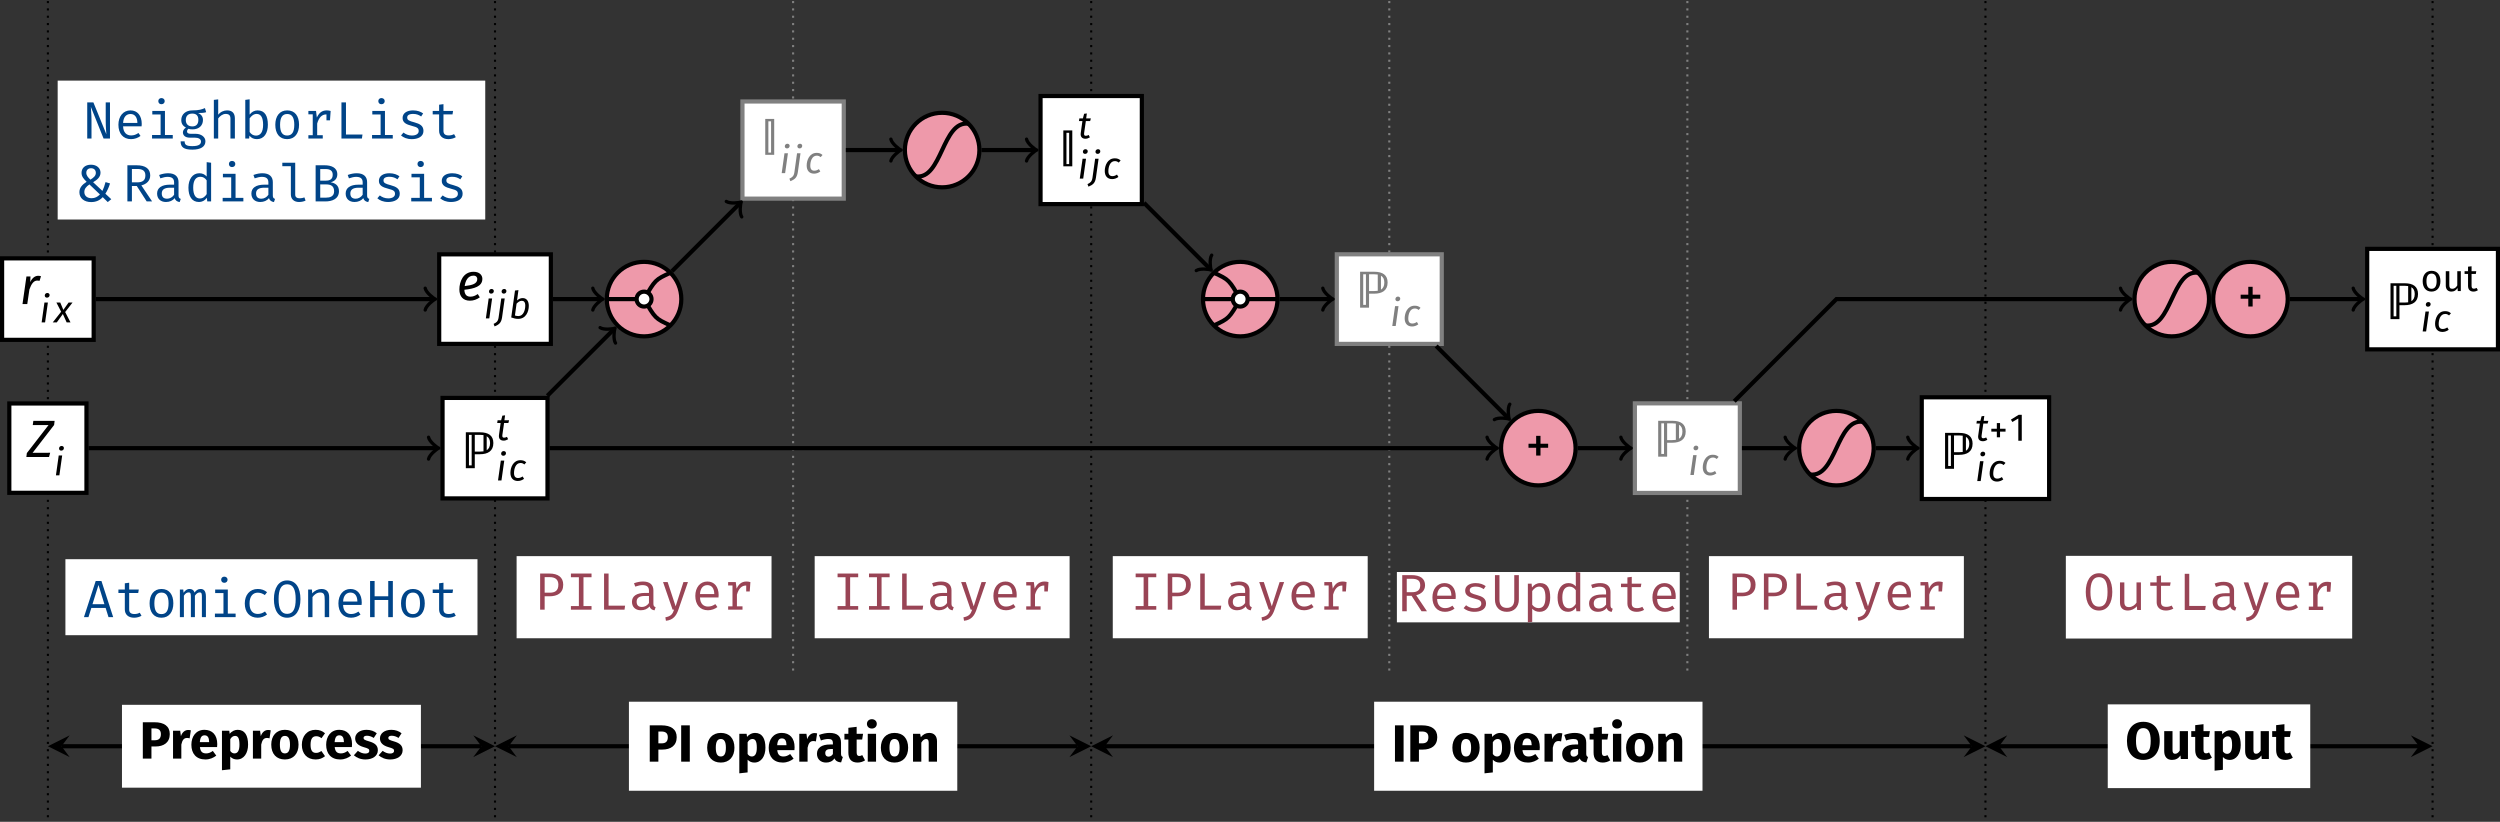 <?xml version="1.0" encoding="UTF-8"?>
<svg xmlns="http://www.w3.org/2000/svg" xmlns:xlink="http://www.w3.org/1999/xlink" width="475.48pt" height="156.3pt" viewBox="0 0 475.48 156.3" version="1.1">
<rect x="0" y="0" width="475.48" height="156.3" fill="#333333" stroke="none"/>
<defs>
<g>
<symbol overflow="visible" id="glyph0-0">
<path style="stroke:none;" d="M 0.891 -10.469 L 0.891 3.484 L 5.078 3.484 L 5.078 -10.469 Z M 4.547 2.969 L 1.453 2.969 L 1.453 -9.953 L 4.547 -9.953 Z M 3.062 -1.719 L 3.062 -2.172 C 3.734 -2.266 4 -2.656 4 -3.344 C 4 -3.953 3.766 -4.5 2.906 -4.5 C 2.516 -4.5 1.969 -4.375 1.969 -4.109 C 1.969 -3.984 2.062 -3.875 2.219 -3.875 C 2.25 -3.875 2.297 -3.891 2.344 -3.906 C 2.516 -3.984 2.656 -4.016 2.859 -4.016 C 3.359 -4.016 3.469 -3.719 3.469 -3.328 C 3.469 -2.797 3.281 -2.609 2.562 -2.562 L 2.562 -1.719 C 2.562 -1.578 2.688 -1.484 2.812 -1.484 C 2.938 -1.484 3.062 -1.578 3.062 -1.719 Z M 2.469 -0.844 C 2.469 -0.641 2.609 -0.484 2.812 -0.484 C 3.016 -0.484 3.156 -0.641 3.156 -0.844 C 3.156 -1.047 3.016 -1.203 2.812 -1.203 C 2.609 -1.203 2.469 -1.047 2.469 -0.844 Z M 2.469 -0.844 "/>
</symbol>
<symbol overflow="visible" id="glyph0-1">
<path style="stroke:none;" d="M 4.328 -1.75 L 4.875 0 L 5.766 0 L 3.531 -6.875 L 2.438 -6.875 L 0.203 0 L 1.062 0 L 1.609 -1.75 Z M 1.828 -2.469 L 2.969 -6.125 L 4.094 -2.469 Z M 1.828 -2.469 "/>
</symbol>
<symbol overflow="visible" id="glyph0-2">
<path style="stroke:none;" d="M 5.172 -0.266 L 4.844 -0.844 C 4.562 -0.688 4.234 -0.594 3.844 -0.594 C 3.125 -0.594 2.828 -0.891 2.828 -1.469 L 2.828 -4.594 L 4.547 -4.594 L 4.656 -5.25 L 2.828 -5.25 L 2.828 -6.547 L 2 -6.438 L 2 -5.25 L 0.781 -5.25 L 0.781 -4.594 L 2 -4.594 L 2 -1.469 C 2 -0.547 2.625 0.109 3.766 0.109 C 4.25 0.109 4.812 -0.031 5.172 -0.266 Z M 5.172 -0.266 "/>
</symbol>
<symbol overflow="visible" id="glyph0-3">
<path style="stroke:none;" d="M 3 -5.359 C 1.531 -5.359 0.734 -4.234 0.734 -2.625 C 0.734 -0.969 1.516 0.109 2.984 0.109 C 4.453 0.109 5.25 -1.016 5.25 -2.625 C 5.25 -4.281 4.469 -5.359 3 -5.359 Z M 3 -4.672 C 3.891 -4.672 4.344 -4.016 4.344 -2.625 C 4.344 -1.219 3.891 -0.578 2.984 -0.578 C 2.078 -0.578 1.641 -1.219 1.641 -2.625 C 1.641 -4.016 2.094 -4.672 3 -4.672 Z M 3 -4.672 "/>
</symbol>
<symbol overflow="visible" id="glyph0-4">
<path style="stroke:none;" d="M 4.453 -5.359 C 3.922 -5.359 3.594 -5.078 3.297 -4.672 C 3.141 -5.203 2.75 -5.359 2.359 -5.359 C 1.828 -5.359 1.5 -5.047 1.219 -4.641 L 1.156 -5.25 L 0.516 -5.25 L 0.516 0 L 1.281 0 L 1.281 -4.078 C 1.562 -4.531 1.859 -4.703 2.188 -4.703 C 2.578 -4.703 2.609 -4.438 2.609 -3.766 L 2.609 0 L 3.375 0 L 3.375 -4.078 C 3.672 -4.531 3.984 -4.703 4.297 -4.703 C 4.672 -4.703 4.703 -4.438 4.703 -3.766 L 4.703 0 L 5.469 0 L 5.469 -3.906 C 5.469 -5.109 4.969 -5.359 4.453 -5.359 Z M 4.453 -5.359 "/>
</symbol>
<symbol overflow="visible" id="glyph0-5">
<path style="stroke:none;" d="M 2.984 -7.703 C 2.625 -7.703 2.391 -7.453 2.391 -7.125 C 2.391 -6.781 2.625 -6.531 2.984 -6.531 C 3.359 -6.531 3.609 -6.781 3.609 -7.125 C 3.609 -7.453 3.359 -7.703 2.984 -7.703 Z M 3.656 -5.25 L 1.25 -5.25 L 1.25 -4.578 L 2.828 -4.578 L 2.828 -0.672 L 1.203 -0.672 L 1.203 0 L 5.141 0 L 5.141 -0.672 L 3.656 -0.672 Z M 3.656 -5.25 "/>
</symbol>
<symbol overflow="visible" id="glyph0-6">
<path style="stroke:none;" d="M 3.375 -0.609 C 2.469 -0.609 1.812 -1.203 1.812 -2.609 C 1.812 -3.984 2.469 -4.656 3.375 -4.656 C 3.844 -4.656 4.281 -4.5 4.719 -4.203 L 5.141 -4.75 C 4.641 -5.156 4.062 -5.359 3.375 -5.359 C 1.812 -5.359 0.906 -4.172 0.906 -2.609 C 0.906 -0.953 1.797 0.109 3.375 0.109 C 3.984 0.109 4.688 -0.125 5.141 -0.516 L 4.75 -1.062 C 4.344 -0.797 3.906 -0.609 3.375 -0.609 Z M 3.375 -0.609 "/>
</symbol>
<symbol overflow="visible" id="glyph0-7">
<path style="stroke:none;" d="M 5.516 -3.422 C 5.516 -5.547 4.656 -6.984 2.984 -6.984 C 1.328 -6.984 0.469 -5.5 0.469 -3.422 C 0.469 -1.297 1.328 0.109 2.984 0.109 C 4.656 0.109 5.516 -1.344 5.516 -3.422 Z M 4.609 -3.422 C 4.609 -1.594 4.141 -0.625 2.984 -0.625 C 1.859 -0.625 1.359 -1.578 1.359 -3.422 C 1.359 -5.25 1.828 -6.25 2.984 -6.25 C 4.141 -6.25 4.609 -5.25 4.609 -3.422 Z M 4.609 -3.422 "/>
</symbol>
<symbol overflow="visible" id="glyph0-8">
<path style="stroke:none;" d="M 1 0 L 1.828 0 L 1.828 -3.812 C 2.109 -4.234 2.641 -4.688 3.266 -4.688 C 4.047 -4.688 4.156 -4.266 4.156 -3.188 L 4.156 0 L 5 0 L 5 -3.812 C 5 -4.781 4.547 -5.359 3.516 -5.359 C 2.906 -5.359 2.203 -5.047 1.781 -4.516 L 1.719 -5.25 L 1 -5.25 Z M 1 0 "/>
</symbol>
<symbol overflow="visible" id="glyph0-9">
<path style="stroke:none;" d="M 1.672 -2.328 L 5.188 -2.328 C 5.203 -2.438 5.219 -2.609 5.219 -2.781 C 5.219 -4.375 4.391 -5.359 3.078 -5.359 C 1.672 -5.359 0.781 -4.203 0.781 -2.625 C 0.781 -0.984 1.656 0.109 3.188 0.109 C 3.844 0.109 4.5 -0.125 4.984 -0.5 L 4.594 -1.062 C 4.125 -0.75 3.734 -0.594 3.188 -0.594 C 2.375 -0.594 1.703 -1.109 1.672 -2.328 Z M 3.078 -4.672 C 3.875 -4.672 4.375 -4.094 4.391 -2.969 L 1.672 -2.969 C 1.734 -4.125 2.297 -4.672 3.078 -4.672 Z M 3.078 -4.672 "/>
</symbol>
<symbol overflow="visible" id="glyph0-10">
<path style="stroke:none;" d="M 4.281 0 L 5.156 0 L 5.156 -6.875 L 4.281 -6.875 L 4.281 -3.969 L 1.688 -3.969 L 1.688 -6.875 L 0.828 -6.875 L 0.828 0 L 1.688 0 L 1.688 -3.266 L 4.281 -3.266 Z M 4.281 0 "/>
</symbol>
<symbol overflow="visible" id="glyph0-11">
<path style="stroke:none;" d="M 3.938 0 L 5.156 0 L 5.156 -6.875 L 4.344 -6.875 L 4.344 -3.422 C 4.344 -2.188 4.453 -1.094 4.469 -0.812 L 2 -6.875 L 0.828 -6.875 L 0.828 0 L 1.641 0 L 1.641 -3.438 C 1.641 -4.5 1.531 -5.734 1.516 -6.031 Z M 3.938 0 "/>
</symbol>
<symbol overflow="visible" id="glyph0-12">
<path style="stroke:none;" d="M 5.281 -5.797 C 4.656 -5.547 4.203 -5.359 2.875 -5.359 C 1.641 -5.359 0.781 -4.609 0.781 -3.531 C 0.781 -2.859 1.062 -2.406 1.672 -2.094 C 1.281 -1.844 1.094 -1.5 1.094 -1.172 C 1.094 -0.641 1.5 -0.172 2.406 -0.172 L 3.344 -0.172 C 4.016 -0.172 4.531 0.062 4.531 0.562 C 4.531 1.141 4.016 1.438 2.875 1.438 C 1.688 1.438 1.422 1.141 1.422 0.531 L 0.656 0.531 C 0.656 1.594 1.203 2.109 2.875 2.109 C 4.469 2.109 5.375 1.547 5.375 0.516 C 5.375 -0.297 4.578 -0.906 3.516 -0.906 L 2.578 -0.906 C 2.031 -0.906 1.875 -1.109 1.875 -1.359 C 1.875 -1.547 2 -1.75 2.141 -1.859 C 2.375 -1.781 2.578 -1.75 2.938 -1.75 C 4.172 -1.75 4.906 -2.5 4.906 -3.531 C 4.906 -4.141 4.609 -4.578 3.984 -4.859 C 4.578 -4.859 5.078 -4.875 5.516 -5.016 Z M 2.875 -4.75 C 3.656 -4.75 4.031 -4.344 4.031 -3.547 C 4.031 -2.766 3.641 -2.312 2.891 -2.312 C 2.031 -2.312 1.641 -2.828 1.641 -3.531 C 1.641 -4.25 2.031 -4.75 2.875 -4.75 Z M 2.875 -4.75 "/>
</symbol>
<symbol overflow="visible" id="glyph0-13">
<path style="stroke:none;" d="M 1.828 -7.453 L 1 -7.359 L 1 0 L 1.828 0 L 1.828 -3.828 C 2.109 -4.234 2.656 -4.688 3.234 -4.688 C 3.875 -4.688 4.156 -4.422 4.156 -3.797 L 4.156 0 L 5 0 L 5 -3.812 C 5 -4.781 4.547 -5.359 3.516 -5.359 C 2.891 -5.359 2.25 -5.078 1.828 -4.531 Z M 1.828 -7.453 "/>
</symbol>
<symbol overflow="visible" id="glyph0-14">
<path style="stroke:none;" d="M 1.828 -4.562 L 1.828 -7.469 L 1 -7.359 L 1 0 L 1.734 0 L 1.797 -0.547 C 2.156 -0.094 2.625 0.109 3.219 0.109 C 4.578 0.109 5.297 -1.031 5.297 -2.625 C 5.297 -4.281 4.734 -5.359 3.344 -5.359 C 2.734 -5.359 2.219 -5.078 1.828 -4.562 Z M 3.031 -0.562 C 2.547 -0.562 2.109 -0.812 1.828 -1.25 L 1.828 -3.844 C 2.125 -4.266 2.578 -4.688 3.156 -4.688 C 3.969 -4.688 4.391 -4 4.391 -2.625 C 4.391 -1.234 3.891 -0.562 3.031 -0.562 Z M 3.031 -0.562 "/>
</symbol>
<symbol overflow="visible" id="glyph0-15">
<path style="stroke:none;" d="M 4.547 -5.359 C 3.594 -5.359 3.062 -4.859 2.656 -4 L 2.5 -5.25 L 1.047 -5.25 L 1.047 -4.609 L 1.875 -4.609 L 1.875 -0.641 L 1.047 -0.641 L 1.047 0 L 3.781 0 L 3.781 -0.641 L 2.719 -0.641 L 2.719 -2.859 C 3.047 -4.016 3.625 -4.594 4.438 -4.594 L 4.484 -4.594 L 4.484 -3.469 L 5.156 -3.469 L 5.281 -5.25 C 5.047 -5.312 4.828 -5.359 4.547 -5.359 Z M 4.547 -5.359 "/>
</symbol>
<symbol overflow="visible" id="glyph0-16">
<path style="stroke:none;" d="M 1.359 0 L 5.25 0 L 5.359 -0.766 L 2.219 -0.766 L 2.219 -6.875 L 1.359 -6.875 Z M 1.359 0 "/>
</symbol>
<symbol overflow="visible" id="glyph0-17">
<path style="stroke:none;" d="M 2.797 -0.578 C 2.172 -0.578 1.609 -0.812 1.203 -1.141 L 0.734 -0.594 C 1.188 -0.203 1.828 0.109 2.797 0.109 C 3.906 0.109 5 -0.328 5 -1.453 C 5 -2.438 4.312 -2.797 3.297 -3.078 C 2.234 -3.359 1.906 -3.516 1.906 -4 C 1.906 -4.391 2.203 -4.688 3.047 -4.688 C 3.719 -4.688 4.172 -4.469 4.562 -4.203 L 4.938 -4.781 C 4.484 -5.109 3.875 -5.359 3.016 -5.359 C 1.828 -5.359 1.031 -4.812 1.031 -3.922 C 1.031 -3.016 1.734 -2.688 2.828 -2.406 C 3.938 -2.141 4.094 -1.891 4.094 -1.422 C 4.094 -0.906 3.594 -0.578 2.797 -0.578 Z M 2.797 -0.578 "/>
</symbol>
<symbol overflow="visible" id="glyph0-18">
<path style="stroke:none;" d="M 5.359 -4.938 C 5.359 -6.203 4.469 -6.875 2.766 -6.875 L 1.016 -6.875 L 1.016 0 L 1.875 0 L 1.875 -2.938 L 2.797 -2.938 L 4.688 0 L 5.719 0 L 3.672 -3.047 C 4.625 -3.281 5.359 -3.906 5.359 -4.938 Z M 4.438 -4.938 C 4.438 -3.984 3.875 -3.625 2.875 -3.625 L 1.875 -3.625 L 1.875 -6.172 L 2.875 -6.172 C 3.922 -6.172 4.438 -5.828 4.438 -4.938 Z M 4.438 -4.938 "/>
</symbol>
<symbol overflow="visible" id="glyph0-19">
<path style="stroke:none;" d="M 4.766 -1.141 L 4.766 -3.672 C 4.766 -4.703 4.109 -5.359 2.797 -5.359 C 2.281 -5.359 1.719 -5.266 1.078 -5.031 L 1.312 -4.391 C 1.844 -4.578 2.328 -4.672 2.672 -4.672 C 3.453 -4.672 3.922 -4.391 3.922 -3.625 L 3.922 -3.188 L 3.141 -3.188 C 1.562 -3.188 0.688 -2.578 0.688 -1.5 C 0.688 -0.531 1.328 0.109 2.375 0.109 C 3.062 0.109 3.656 -0.141 4.031 -0.625 C 4.172 -0.156 4.531 0.062 4.984 0.125 L 5.188 -0.484 C 4.891 -0.562 4.766 -0.734 4.766 -1.141 Z M 2.594 -0.516 C 1.906 -0.516 1.578 -0.859 1.578 -1.516 C 1.578 -2.188 2 -2.609 3.156 -2.609 L 3.922 -2.609 L 3.922 -1.266 C 3.609 -0.797 3.109 -0.516 2.594 -0.516 Z M 2.594 -0.516 "/>
</symbol>
<symbol overflow="visible" id="glyph0-20">
<path style="stroke:none;" d="M 4.141 -7.469 L 4.141 -4.734 C 3.781 -5.141 3.344 -5.359 2.734 -5.359 C 1.453 -5.359 0.672 -4.203 0.672 -2.625 C 0.672 -0.984 1.312 0.109 2.688 0.109 C 3.25 0.109 3.781 -0.141 4.172 -0.688 L 4.25 0 L 4.984 0 L 4.984 -7.359 Z M 2.953 -4.688 C 3.438 -4.688 3.859 -4.438 4.141 -4 L 4.141 -1.391 C 3.859 -0.953 3.453 -0.562 2.844 -0.562 C 2.031 -0.562 1.578 -1.25 1.578 -2.625 C 1.578 -4 2.078 -4.688 2.953 -4.688 Z M 2.953 -4.688 "/>
</symbol>
<symbol overflow="visible" id="glyph0-21">
<path style="stroke:none;" d="M 3.047 -7.359 L 0.594 -7.359 L 0.594 -6.703 L 2.219 -6.703 L 2.219 -1.328 C 2.219 -0.422 2.844 0.109 3.766 0.109 C 4.312 0.109 4.734 -0.016 5.016 -0.156 L 4.797 -0.766 C 4.5 -0.656 4.234 -0.594 3.922 -0.594 C 3.406 -0.594 3.047 -0.781 3.047 -1.297 Z M 3.047 -7.359 "/>
</symbol>
<symbol overflow="visible" id="glyph0-22">
<path style="stroke:none;" d="M 5.391 -1.953 C 5.391 -3.125 4.562 -3.516 3.797 -3.641 C 4.453 -3.781 5.078 -4.25 5.078 -5.141 C 5.078 -6.484 3.859 -6.875 2.656 -6.875 L 0.953 -6.875 L 0.953 0 L 2.812 0 C 4.062 0 5.391 -0.453 5.391 -1.953 Z M 4.203 -5.078 C 4.203 -4.281 3.734 -3.953 2.938 -3.953 L 1.828 -3.953 L 1.828 -6.156 L 2.844 -6.156 C 3.672 -6.156 4.203 -5.875 4.203 -5.078 Z M 4.469 -1.922 C 4.469 -0.906 3.625 -0.719 2.953 -0.719 L 1.828 -0.719 L 1.828 -3.234 L 2.984 -3.234 C 3.797 -3.234 4.469 -2.969 4.469 -1.922 Z M 4.469 -1.922 "/>
</symbol>
<symbol overflow="visible" id="glyph0-23">
<path style="stroke:none;" d="M 5.547 -4.75 C 5.547 -6.188 4.547 -6.875 2.906 -6.875 L 1.156 -6.875 L 1.156 0 L 2.016 0 L 2.016 -2.547 L 2.906 -2.547 C 4.453 -2.547 5.547 -3.156 5.547 -4.75 Z M 4.625 -4.75 C 4.625 -3.562 3.922 -3.234 2.984 -3.234 L 2.016 -3.234 L 2.016 -6.188 L 3.016 -6.188 C 3.938 -6.188 4.625 -5.797 4.625 -4.75 Z M 4.625 -4.75 "/>
</symbol>
<symbol overflow="visible" id="glyph0-24">
<path style="stroke:none;" d="M 4.953 -6.875 L 1.031 -6.875 L 1.031 -6.172 L 2.547 -6.172 L 2.547 -0.688 L 1.031 -0.688 L 1.031 0 L 4.953 0 L 4.953 -0.688 L 3.422 -0.688 L 3.422 -6.172 L 4.953 -6.172 Z M 4.953 -6.875 "/>
</symbol>
<symbol overflow="visible" id="glyph0-25">
<path style="stroke:none;" d="M 5.359 -5.25 L 4.5 -5.25 L 3.016 -0.641 L 1.5 -5.25 L 0.625 -5.25 L 2.438 0 L 2.719 0 C 2.453 0.812 2.141 1.25 1.062 1.453 L 1.172 2.109 C 2.578 1.969 3.156 1.109 3.531 0.031 Z M 5.359 -5.25 "/>
</symbol>
<symbol overflow="visible" id="glyph0-26">
<path style="stroke:none;" d="M 5.266 -6.875 L 4.391 -6.875 L 4.391 -2.188 C 4.391 -1.141 3.875 -0.641 2.984 -0.641 C 2.094 -0.641 1.578 -1.141 1.578 -2.188 L 1.578 -6.875 L 0.719 -6.875 L 0.719 -2.219 C 0.719 -0.844 1.562 0.109 2.984 0.109 C 4.359 0.109 5.266 -0.828 5.266 -2.219 Z M 5.266 -6.875 "/>
</symbol>
<symbol overflow="visible" id="glyph0-27">
<path style="stroke:none;" d="M 3.344 -5.359 C 2.719 -5.359 2.156 -5.047 1.781 -4.516 L 1.719 -5.25 L 1 -5.25 L 1 2.109 L 1.828 2.016 L 1.828 -0.484 C 2.188 -0.094 2.656 0.109 3.234 0.109 C 4.594 0.109 5.25 -1.031 5.25 -2.625 C 5.25 -4.281 4.75 -5.359 3.344 -5.359 Z M 3.156 -4.688 C 3.984 -4.688 4.344 -4 4.344 -2.625 C 4.344 -1.234 3.906 -0.594 3.047 -0.594 C 2.547 -0.594 2.109 -0.844 1.828 -1.25 L 1.828 -3.844 C 2.125 -4.266 2.578 -4.688 3.156 -4.688 Z M 3.156 -4.688 "/>
</symbol>
<symbol overflow="visible" id="glyph0-28">
<path style="stroke:none;" d="M 1.828 -5.25 L 1 -5.25 L 1 -1.438 C 1 -0.453 1.5 0.109 2.516 0.109 C 3.125 0.109 3.781 -0.172 4.203 -0.703 L 4.266 0 L 4.984 0 L 4.984 -5.25 L 4.141 -5.25 L 4.141 -1.391 C 3.859 -0.938 3.297 -0.547 2.719 -0.547 C 2.109 -0.547 1.828 -0.844 1.828 -1.531 Z M 1.828 -5.25 "/>
</symbol>
<symbol overflow="visible" id="glyph1-0">
<path style="stroke:none;" d="M 5.406 -10.469 L 1.219 -10.469 L 1.219 3.484 L 5.406 3.484 Z M 4.875 -9.953 L 4.875 2.969 L 1.781 2.969 L 1.781 -9.953 Z M 3.234 -4.5 C 2.844 -4.5 2.297 -4.375 2.297 -4.109 C 2.297 -3.984 2.391 -3.875 2.547 -3.875 C 2.578 -3.875 2.625 -3.891 2.672 -3.906 C 2.844 -3.984 2.984 -4.016 3.188 -4.016 C 3.688 -4.016 3.797 -3.719 3.797 -3.328 C 3.797 -2.797 3.609 -2.609 2.891 -2.562 L 2.891 -1.719 C 2.891 -1.578 3.016 -1.484 3.141 -1.484 C 3.266 -1.484 3.391 -1.578 3.391 -1.719 L 3.391 -2.172 C 4.062 -2.266 4.344 -2.656 4.344 -3.344 C 4.344 -3.953 4.094 -4.5 3.234 -4.5 Z M 3.141 -1.203 C 2.938 -1.203 2.797 -1.047 2.797 -0.844 C 2.797 -0.641 2.938 -0.484 3.141 -0.484 C 3.344 -0.484 3.484 -0.641 3.484 -0.844 C 3.484 -1.047 3.344 -1.203 3.141 -1.203 Z M 3.141 -1.203 "/>
</symbol>
<symbol overflow="visible" id="glyph1-1">
<path style="stroke:none;" d="M 3.016 -6.984 C 1.859 -6.984 1.219 -6.312 1.219 -5.438 C 1.219 -4.75 1.609 -4.297 2.188 -3.734 C 1.344 -3.188 0.812 -2.609 0.812 -1.75 C 0.812 -0.609 1.719 0.125 3.047 0.125 C 3.984 0.125 4.688 -0.203 5.25 -0.812 L 6.203 0.125 L 6.875 -0.422 L 5.75 -1.469 C 6.078 -1.969 6.391 -2.609 6.641 -3.422 L 5.781 -3.672 C 5.625 -3.031 5.406 -2.469 5.188 -2 L 3.422 -3.656 C 4.172 -4.094 4.828 -4.609 4.828 -5.469 C 4.828 -6.344 4.094 -6.984 3.016 -6.984 Z M 3.016 -6.312 C 3.578 -6.312 3.938 -5.984 3.938 -5.422 C 3.938 -4.891 3.531 -4.516 2.906 -4.141 C 2.438 -4.578 2.125 -4.938 2.125 -5.453 C 2.125 -5.938 2.438 -6.312 3.016 -6.312 Z M 2.719 -3.234 L 4.719 -1.328 C 4.266 -0.875 3.781 -0.609 3.141 -0.609 C 2.328 -0.609 1.75 -1.031 1.75 -1.781 C 1.75 -2.359 2.062 -2.797 2.719 -3.234 Z M 2.719 -3.234 "/>
</symbol>
<symbol overflow="visible" id="glyph2-0">
<path style="stroke:none;" d="M 5.406 -10.469 L 1.219 -10.469 L 1.219 3.484 L 5.406 3.484 Z M 4.875 -9.953 L 4.875 2.969 L 1.781 2.969 L 1.781 -9.953 Z M 3.234 -4.5 C 2.844 -4.5 2.297 -4.375 2.297 -4.109 C 2.297 -3.984 2.391 -3.875 2.547 -3.875 C 2.578 -3.875 2.625 -3.891 2.672 -3.906 C 2.844 -3.984 2.984 -4.016 3.188 -4.016 C 3.688 -4.016 3.797 -3.719 3.797 -3.328 C 3.797 -2.797 3.609 -2.609 2.891 -2.562 L 2.891 -1.719 C 2.891 -1.578 3.016 -1.484 3.141 -1.484 C 3.266 -1.484 3.391 -1.578 3.391 -1.719 L 3.391 -2.172 C 4.062 -2.266 4.344 -2.656 4.344 -3.344 C 4.344 -3.953 4.094 -4.5 3.234 -4.5 Z M 3.141 -1.203 C 2.938 -1.203 2.797 -1.047 2.797 -0.844 C 2.797 -0.641 2.938 -0.484 3.141 -0.484 C 3.344 -0.484 3.484 -0.641 3.484 -0.844 C 3.484 -1.047 3.344 -1.203 3.141 -1.203 Z M 3.141 -1.203 "/>
</symbol>
<symbol overflow="visible" id="glyph2-1">
<path style="stroke:none;" d="M 2.875 -6.906 L 0.641 -6.906 L 0.641 0 L 2.281 0 L 2.281 -2.297 L 3.031 -2.297 C 4.625 -2.297 5.766 -3.047 5.766 -4.656 C 5.766 -6.172 4.672 -6.906 2.875 -6.906 Z M 2.891 -3.484 L 2.281 -3.484 L 2.281 -5.734 L 2.859 -5.734 C 3.672 -5.734 4.078 -5.391 4.078 -4.656 C 4.078 -3.781 3.625 -3.484 2.891 -3.484 Z M 2.891 -3.484 "/>
</symbol>
<symbol overflow="visible" id="glyph2-2">
<path style="stroke:none;" d="M 3.484 -5.438 C 2.875 -5.438 2.359 -5 2.109 -4.266 L 1.969 -5.297 L 0.609 -5.297 L 0.609 0 L 2.188 0 L 2.188 -2.656 C 2.359 -3.453 2.625 -3.922 3.281 -3.922 C 3.453 -3.922 3.594 -3.891 3.766 -3.844 L 4 -5.375 C 3.828 -5.422 3.672 -5.438 3.484 -5.438 Z M 3.484 -5.438 "/>
</symbol>
<symbol overflow="visible" id="glyph2-3">
<path style="stroke:none;" d="M 5.234 -2.75 C 5.234 -4.469 4.312 -5.469 2.797 -5.469 C 1.188 -5.469 0.312 -4.203 0.312 -2.625 C 0.312 -0.969 1.219 0.172 2.984 0.172 C 3.844 0.172 4.516 -0.156 5.047 -0.562 L 4.391 -1.453 C 3.938 -1.125 3.562 -0.984 3.125 -0.984 C 2.484 -0.984 2.031 -1.234 1.938 -2.188 L 5.203 -2.188 C 5.219 -2.344 5.234 -2.578 5.234 -2.75 Z M 3.688 -3.125 L 1.922 -3.125 C 2 -4.094 2.297 -4.422 2.828 -4.422 C 3.453 -4.422 3.672 -3.922 3.688 -3.203 Z M 3.688 -3.125 "/>
</symbol>
<symbol overflow="visible" id="glyph2-4">
<path style="stroke:none;" d="M 3.594 -5.469 C 3.078 -5.469 2.516 -5.25 2.078 -4.703 L 2 -5.297 L 0.609 -5.297 L 0.609 2.219 L 2.188 2.047 L 2.188 -0.375 C 2.516 -0.016 2.953 0.172 3.469 0.172 C 4.781 0.172 5.578 -1.031 5.578 -2.656 C 5.578 -4.375 4.969 -5.469 3.594 -5.469 Z M 2.984 -0.984 C 2.656 -0.984 2.406 -1.141 2.188 -1.453 L 2.188 -3.688 C 2.406 -4.078 2.734 -4.312 3.094 -4.312 C 3.625 -4.312 3.938 -3.953 3.938 -2.641 C 3.938 -1.453 3.562 -0.984 2.984 -0.984 Z M 2.984 -0.984 "/>
</symbol>
<symbol overflow="visible" id="glyph2-5">
<path style="stroke:none;" d="M 2.906 -5.469 C 1.297 -5.469 0.312 -4.344 0.312 -2.656 C 0.312 -0.875 1.312 0.172 2.906 0.172 C 4.531 0.172 5.5 -0.953 5.5 -2.641 C 5.5 -4.422 4.531 -5.469 2.906 -5.469 Z M 2.906 -4.312 C 3.547 -4.312 3.875 -3.812 3.875 -2.641 C 3.875 -1.5 3.547 -0.984 2.906 -0.984 C 2.266 -0.984 1.953 -1.469 1.953 -2.656 C 1.953 -3.797 2.266 -4.312 2.906 -4.312 Z M 2.906 -4.312 "/>
</symbol>
<symbol overflow="visible" id="glyph2-6">
<path style="stroke:none;" d="M 2.906 -5.469 C 1.328 -5.469 0.312 -4.281 0.312 -2.609 C 0.312 -0.922 1.312 0.172 2.938 0.172 C 3.672 0.172 4.234 -0.062 4.719 -0.453 L 4.031 -1.438 C 3.656 -1.203 3.406 -1.078 3.016 -1.078 C 2.391 -1.078 1.969 -1.438 1.969 -2.609 C 1.969 -3.797 2.359 -4.25 3.047 -4.25 C 3.406 -4.25 3.703 -4.141 4.047 -3.875 L 4.719 -4.812 C 4.219 -5.25 3.656 -5.469 2.906 -5.469 Z M 2.906 -5.469 "/>
</symbol>
<symbol overflow="visible" id="glyph2-7">
<path style="stroke:none;" d="M 2.484 -5.469 C 1.141 -5.469 0.312 -4.75 0.312 -3.844 C 0.312 -3.031 0.844 -2.5 1.891 -2.188 C 2.844 -1.922 3 -1.812 3 -1.453 C 3 -1.141 2.719 -0.953 2.234 -0.953 C 1.719 -0.953 1.219 -1.172 0.828 -1.469 L 0.062 -0.625 C 0.578 -0.156 1.359 0.172 2.266 0.172 C 3.594 0.172 4.625 -0.484 4.625 -1.578 C 4.625 -2.516 4.031 -2.953 2.984 -3.266 C 2.047 -3.531 1.906 -3.656 1.906 -3.938 C 1.906 -4.172 2.109 -4.344 2.547 -4.344 C 3 -4.344 3.438 -4.188 3.844 -3.922 L 4.422 -4.812 C 3.938 -5.219 3.25 -5.469 2.484 -5.469 Z M 2.484 -5.469 "/>
</symbol>
<symbol overflow="visible" id="glyph2-8">
<path style="stroke:none;" d="M 2.281 -6.906 L 0.641 -6.906 L 0.641 0 L 2.281 0 Z M 2.281 -6.906 "/>
</symbol>
<symbol overflow="visible" id="glyph2-9">
<path style="stroke:none;" d="M 4.812 -1.531 L 4.812 -3.594 C 4.812 -4.812 4.141 -5.469 2.609 -5.469 C 2.016 -5.469 1.281 -5.328 0.625 -5.078 L 0.984 -4.031 C 1.5 -4.219 2.031 -4.312 2.359 -4.312 C 3.016 -4.312 3.266 -4.125 3.266 -3.5 L 3.266 -3.266 L 2.719 -3.266 C 1.125 -3.266 0.234 -2.641 0.234 -1.484 C 0.234 -0.516 0.906 0.172 1.969 0.172 C 2.594 0.172 3.188 -0.047 3.562 -0.625 C 3.812 -0.094 4.219 0.094 4.828 0.141 L 5.156 -0.891 C 4.922 -0.984 4.812 -1.125 4.812 -1.531 Z M 2.422 -0.953 C 2.031 -0.953 1.812 -1.203 1.812 -1.625 C 1.812 -2.156 2.156 -2.406 2.875 -2.406 L 3.266 -2.406 L 3.266 -1.453 C 3.078 -1.141 2.781 -0.953 2.422 -0.953 Z M 2.422 -0.953 "/>
</symbol>
<symbol overflow="visible" id="glyph2-10">
<path style="stroke:none;" d="M 3.406 -1.25 C 3.203 -1.125 3.016 -1.078 2.844 -1.078 C 2.516 -1.078 2.344 -1.25 2.344 -1.766 L 2.344 -4.203 L 3.391 -4.203 L 3.562 -5.297 L 2.344 -5.297 L 2.344 -6.625 L 0.766 -6.438 L 0.766 -5.297 L 0.016 -5.297 L 0.016 -4.203 L 0.766 -4.203 L 0.766 -1.75 C 0.766 -0.5 1.328 0.156 2.5 0.172 C 2.984 0.172 3.531 0.031 3.938 -0.25 Z M 3.406 -1.25 "/>
</symbol>
<symbol overflow="visible" id="glyph2-11">
<path style="stroke:none;" d="M 1.391 -8.078 C 0.844 -8.078 0.453 -7.703 0.453 -7.188 C 0.453 -6.672 0.844 -6.297 1.391 -6.297 C 1.938 -6.297 2.328 -6.672 2.328 -7.188 C 2.328 -7.703 1.938 -8.078 1.391 -8.078 Z M 2.188 -5.297 L 0.609 -5.297 L 0.609 0 L 2.188 0 Z M 2.188 -5.297 "/>
</symbol>
<symbol overflow="visible" id="glyph2-12">
<path style="stroke:none;" d="M 3.703 -5.469 C 3.047 -5.469 2.531 -5.188 2.094 -4.656 L 1.969 -5.297 L 0.609 -5.297 L 0.609 0 L 2.188 0 L 2.188 -3.625 C 2.453 -4.062 2.75 -4.312 3.094 -4.312 C 3.406 -4.312 3.594 -4.156 3.594 -3.594 L 3.594 0 L 5.172 0 L 5.172 -3.875 C 5.172 -4.875 4.625 -5.469 3.703 -5.469 Z M 3.703 -5.469 "/>
</symbol>
<symbol overflow="visible" id="glyph2-13">
<path style="stroke:none;" d="M 3.438 -7.078 C 1.5 -7.078 0.328 -5.719 0.328 -3.453 C 0.328 -1.156 1.5 0.172 3.438 0.172 C 5.391 0.172 6.562 -1.203 6.562 -3.453 C 6.562 -5.766 5.391 -7.078 3.438 -7.078 Z M 3.438 -5.875 C 4.359 -5.875 4.844 -5.203 4.844 -3.453 C 4.844 -1.703 4.375 -1.031 3.438 -1.031 C 2.547 -1.031 2.047 -1.703 2.047 -3.453 C 2.047 -5.203 2.516 -5.875 3.438 -5.875 Z M 3.438 -5.875 "/>
</symbol>
<symbol overflow="visible" id="glyph2-14">
<path style="stroke:none;" d="M 5.047 -5.297 L 3.484 -5.297 L 3.484 -1.609 C 3.25 -1.219 2.953 -1 2.625 -1 C 2.297 -1 2.109 -1.156 2.109 -1.688 L 2.109 -5.297 L 0.531 -5.297 L 0.531 -1.5 C 0.531 -0.469 1.031 0.172 2.016 0.172 C 2.719 0.172 3.234 -0.109 3.625 -0.672 L 3.688 0 L 5.047 0 Z M 5.047 -5.297 "/>
</symbol>
<symbol overflow="visible" id="glyph3-0">
<path style="stroke:none;" d="M 2.828 -1.609 C 2.828 -1.391 3.016 -1.203 3.234 -1.203 C 3.484 -1.203 3.656 -1.391 3.656 -1.609 C 3.656 -1.844 3.484 -2.031 3.234 -2.031 C 3.016 -2.031 2.828 -1.844 2.828 -1.609 Z M 2.188 -4.859 L 2.578 -4.578 C 2.828 -4.875 3.094 -5 3.406 -5 C 3.766 -5 4 -4.812 4 -4.484 C 4 -3.844 2.953 -3.953 2.953 -2.938 L 2.953 -2.641 L 3.5 -2.641 L 3.5 -2.906 C 3.5 -3.703 4.578 -3.562 4.578 -4.531 C 4.578 -5 4.203 -5.453 3.438 -5.453 C 2.938 -5.453 2.531 -5.266 2.188 -4.859 Z M 1.344 -0.547 L 1.344 -6.438 L 5.438 -6.438 L 5.438 -0.547 Z M 0.797 0 L 5.984 0 L 5.984 -6.984 L 0.797 -6.984 Z M 0.797 0 "/>
</symbol>
<symbol overflow="visible" id="glyph3-1">
<path style="stroke:none;" d="M 5.078 -3.422 L 5.078 -6.078 C 5.484 -5.844 5.719 -5.438 5.719 -4.781 C 5.719 -4.094 5.469 -3.656 5.078 -3.422 Z M 4.469 -3.203 C 4.266 -3.172 4.031 -3.156 3.781 -3.156 L 2.812 -3.156 L 2.812 -6.344 L 3.812 -6.344 C 4.047 -6.344 4.281 -6.328 4.469 -6.297 Z M 1.703 -6.344 L 2.219 -6.344 L 2.219 -0.531 L 1.703 -0.531 Z M 1.109 -6.828 L 1.109 0 L 2.812 0 L 2.812 -2.656 L 3.781 -2.656 C 5.281 -2.656 6.344 -3.25 6.344 -4.781 C 6.344 -6.203 5.406 -6.828 3.812 -6.828 Z M 1.109 -6.828 "/>
</symbol>
<symbol overflow="visible" id="glyph3-2">
<path style="stroke:none;" d="M 1.609 -6.375 L 2.125 -6.375 L 2.125 -0.422 L 1.609 -0.422 Z M 2.719 0 L 2.719 -6.828 L 1.016 -6.828 L 1.016 0 Z M 2.719 0 "/>
</symbol>
<symbol overflow="visible" id="glyph3-3">
<path style="stroke:none;" d="M 3.547 -5.375 C 2.969 -5.375 2.422 -5 2.031 -4.172 L 2.078 -5.25 L 1.312 -5.25 L 0.562 0 L 1.469 0 L 1.875 -2.781 C 2.25 -3.844 2.703 -4.469 3.375 -4.469 C 3.547 -4.469 3.656 -4.453 3.812 -4.422 L 4.078 -5.297 C 3.922 -5.344 3.734 -5.375 3.547 -5.375 Z M 3.547 -5.375 "/>
</symbol>
<symbol overflow="visible" id="glyph3-4">
<path style="stroke:none;" d="M -0.078 0 L 4.234 0 L 4.453 -0.812 L 1.109 -0.797 L 5.203 -6.094 L 5.297 -6.875 L 1.25 -6.875 L 1.141 -6.078 L 4.141 -6.078 L 0.016 -0.75 Z M -0.078 0 "/>
</symbol>
<symbol overflow="visible" id="glyph3-5">
<path style="stroke:none;" d="M 1.531 -2.656 C 1.656 -3.609 2.109 -4.641 3.203 -4.641 C 3.781 -4.641 3.922 -4.25 3.922 -4 C 3.922 -3.109 3.031 -2.828 1.531 -2.656 Z M 4.891 -4.031 C 4.891 -4.734 4.344 -5.375 3.219 -5.375 C 1.219 -5.375 0.516 -3.453 0.516 -2.016 C 0.516 -0.688 1.234 0.125 2.516 0.125 C 3.219 0.125 3.844 -0.109 4.406 -0.516 L 4.016 -1.141 C 3.531 -0.797 3.094 -0.641 2.609 -0.641 C 1.938 -0.641 1.5 -1 1.469 -1.953 C 3.312 -2.156 4.891 -2.562 4.891 -4.031 Z M 4.891 -4.031 "/>
</symbol>
<symbol overflow="visible" id="glyph3-6">
<path style="stroke:none;" d="M 2.906 -4.672 L 2.078 -4.672 L 2.078 -3.172 L 0.625 -3.172 L 0.625 -2.406 L 2.078 -2.406 L 2.078 -0.922 L 2.906 -0.922 L 2.906 -2.406 L 4.359 -2.406 L 4.359 -3.172 L 2.906 -3.172 Z M 2.906 -4.672 "/>
</symbol>
<symbol overflow="visible" id="glyph4-0">
<path style="stroke:none;" d="M 2.031 -1.156 C 2.031 -1 2.172 -0.859 2.328 -0.859 C 2.5 -0.859 2.625 -1 2.625 -1.156 C 2.625 -1.328 2.5 -1.453 2.328 -1.453 C 2.172 -1.453 2.031 -1.328 2.031 -1.156 Z M 1.578 -3.5 L 1.844 -3.297 C 2.031 -3.5 2.234 -3.594 2.453 -3.594 C 2.719 -3.594 2.891 -3.469 2.891 -3.234 C 2.891 -2.766 2.125 -2.844 2.125 -2.109 L 2.125 -1.906 L 2.516 -1.906 L 2.516 -2.094 C 2.516 -2.656 3.297 -2.562 3.297 -3.25 C 3.297 -3.594 3.016 -3.922 2.469 -3.922 C 2.109 -3.922 1.828 -3.781 1.578 -3.5 Z M 0.969 -0.391 L 0.969 -4.625 L 3.906 -4.625 L 3.906 -0.391 Z M 0.578 0 L 4.297 0 L 4.297 -5.016 L 0.578 -5.016 Z M 0.578 0 "/>
</symbol>
<symbol overflow="visible" id="glyph4-1">
<path style="stroke:none;" d="M 1.562 -3.266 L 2.375 -3.266 L 2.516 -3.781 L 1.625 -3.781 L 1.75 -4.719 L 1.234 -4.656 L 1 -3.781 L 0.328 -3.781 L 0.25 -3.266 L 0.906 -3.266 L 0.594 -1.016 C 0.484 -0.312 0.828 0.094 1.484 0.094 C 1.766 0.094 2.047 0 2.328 -0.172 L 2.109 -0.625 C 1.906 -0.531 1.75 -0.469 1.562 -0.469 C 1.281 -0.469 1.188 -0.609 1.234 -1 Z M 1.562 -3.266 "/>
</symbol>
<symbol overflow="visible" id="glyph4-2">
<path style="stroke:none;" d="M 1.594 -3.781 L 0.938 -3.781 L 0.406 0 L 1.062 0 Z M 1.422 -4.703 C 1.703 -4.703 1.922 -4.906 1.922 -5.188 C 1.922 -5.422 1.75 -5.594 1.484 -5.594 C 1.219 -5.594 1 -5.391 1 -5.109 C 1 -4.875 1.156 -4.703 1.422 -4.703 Z M 1.422 -4.703 "/>
</symbol>
<symbol overflow="visible" id="glyph4-3">
<path style="stroke:none;" d="M 2.281 -3.859 C 0.891 -3.859 0.375 -2.453 0.375 -1.453 C 0.375 -0.484 0.891 0.094 1.781 0.094 C 2.203 0.094 2.594 -0.047 2.969 -0.312 L 2.703 -0.766 C 2.406 -0.578 2.156 -0.469 1.828 -0.469 C 1.344 -0.469 1.062 -0.75 1.062 -1.406 C 1.062 -2.188 1.344 -3.328 2.297 -3.328 C 2.594 -3.328 2.797 -3.234 3.031 -3.047 L 3.391 -3.453 C 3.078 -3.75 2.719 -3.859 2.281 -3.859 Z M 2.281 -3.859 "/>
</symbol>
<symbol overflow="visible" id="glyph4-4">
<path style="stroke:none;" d="M -0.328 1.531 C 0.516 1.172 0.938 0.859 1.094 -0.203 L 1.594 -3.781 L 0.938 -3.781 L 0.438 -0.203 C 0.328 0.609 0 0.797 -0.516 1.047 Z M 1.422 -4.703 C 1.703 -4.703 1.922 -4.906 1.922 -5.188 C 1.922 -5.422 1.75 -5.594 1.5 -5.594 C 1.219 -5.594 1 -5.391 1 -5.109 C 1 -4.875 1.172 -4.703 1.422 -4.703 Z M 1.422 -4.703 "/>
</symbol>
<symbol overflow="visible" id="glyph4-5">
<path style="stroke:none;" d="M 2.094 -3.359 L 1.484 -3.359 L 1.484 -2.281 L 0.438 -2.281 L 0.438 -1.734 L 1.484 -1.734 L 1.484 -0.656 L 2.094 -0.656 L 2.094 -1.734 L 3.141 -1.734 L 3.141 -2.281 L 2.094 -2.281 Z M 2.094 -3.359 "/>
</symbol>
<symbol overflow="visible" id="glyph4-6">
<path style="stroke:none;" d="M 1.984 0 L 2.641 0 L 2.641 -4.938 L 2.062 -4.938 L 0.578 -4.016 L 0.859 -3.562 L 1.984 -4.234 Z M 1.984 0 "/>
</symbol>
<symbol overflow="visible" id="glyph4-7">
<path style="stroke:none;" d="M 3.891 -3.781 L 3.141 -3.781 L 2.141 -2.375 L 1.547 -3.781 L 0.812 -3.781 L 1.719 -2.031 L 0.125 0 L 0.891 0 L 2.047 -1.594 L 2.766 0 L 3.5 0 L 2.484 -1.969 Z M 3.891 -3.781 "/>
</symbol>
<symbol overflow="visible" id="glyph4-8">
<path style="stroke:none;" d="M 2.453 -3.344 C 2.828 -3.344 3.109 -3.109 3.109 -2.438 C 3.109 -1.578 2.75 -0.438 1.812 -0.438 C 1.547 -0.438 1.391 -0.469 1.141 -0.547 L 1.453 -2.797 C 1.734 -3.078 2.031 -3.344 2.453 -3.344 Z M 2.625 -3.859 C 2.219 -3.859 1.875 -3.703 1.547 -3.406 L 1.812 -5.375 L 1.156 -5.297 L 0.438 -0.172 C 0.969 0.016 1.328 0.094 1.766 0.094 C 3.25 0.094 3.781 -1.312 3.781 -2.375 C 3.781 -3.328 3.328 -3.859 2.625 -3.859 Z M 2.625 -3.859 "/>
</symbol>
<symbol overflow="visible" id="glyph5-0">
<path style="stroke:none;" d="M 3.891 -7.531 L 0.875 -7.531 L 0.875 2.516 L 3.891 2.516 Z M 3.5 -7.156 L 3.5 2.141 L 1.281 2.141 L 1.281 -7.156 Z M 2.328 -3.234 C 2.047 -3.234 1.656 -3.156 1.656 -2.953 C 1.656 -2.859 1.719 -2.797 1.828 -2.797 C 1.859 -2.797 1.891 -2.797 1.922 -2.812 C 2.047 -2.875 2.141 -2.891 2.297 -2.891 C 2.656 -2.891 2.734 -2.672 2.734 -2.391 C 2.734 -2.016 2.594 -1.875 2.078 -1.844 L 2.078 -1.234 C 2.078 -1.141 2.172 -1.062 2.266 -1.062 C 2.344 -1.062 2.438 -1.141 2.438 -1.234 L 2.438 -1.562 C 2.922 -1.641 3.125 -1.906 3.125 -2.406 C 3.125 -2.844 2.938 -3.234 2.328 -3.234 Z M 2.266 -0.859 C 2.109 -0.859 2.016 -0.75 2.016 -0.609 C 2.016 -0.453 2.109 -0.344 2.266 -0.344 C 2.406 -0.344 2.516 -0.453 2.516 -0.609 C 2.516 -0.75 2.406 -0.859 2.266 -0.859 Z M 2.266 -0.859 "/>
</symbol>
<symbol overflow="visible" id="glyph5-1">
<path style="stroke:none;" d="M 2.094 -3.859 C 1.031 -3.859 0.406 -3.062 0.406 -1.891 C 0.406 -0.688 1.016 0.094 2.094 0.094 C 3.156 0.094 3.781 -0.719 3.781 -1.891 C 3.781 -3.094 3.172 -3.859 2.094 -3.859 Z M 2.094 -3.328 C 2.719 -3.328 3.062 -2.875 3.062 -1.891 C 3.062 -0.906 2.719 -0.438 2.094 -0.438 C 1.469 -0.438 1.125 -0.906 1.125 -1.891 C 1.125 -2.875 1.469 -3.328 2.094 -3.328 Z M 2.094 -3.328 "/>
</symbol>
<symbol overflow="visible" id="glyph5-2">
<path style="stroke:none;" d="M 3.469 -3.781 L 2.797 -3.781 L 2.797 -1.078 C 2.578 -0.703 2.266 -0.438 1.859 -0.438 C 1.453 -0.438 1.281 -0.625 1.281 -1.141 L 1.281 -3.781 L 0.609 -3.781 L 0.609 -1.062 C 0.609 -0.328 1.016 0.094 1.672 0.094 C 2.203 0.094 2.562 -0.125 2.844 -0.594 L 2.891 0 L 3.469 0 Z M 3.469 -3.781 "/>
</symbol>
<symbol overflow="visible" id="glyph5-3">
<path style="stroke:none;" d="M 2.344 -0.609 C 2.156 -0.516 2 -0.453 1.844 -0.453 C 1.5 -0.453 1.391 -0.641 1.391 -1.016 L 1.391 -3.266 L 2.203 -3.266 L 2.281 -3.781 L 1.391 -3.781 L 1.391 -4.719 L 0.719 -4.641 L 0.719 -3.781 L 0.062 -3.781 L 0.062 -3.266 L 0.719 -3.266 L 0.719 -0.984 C 0.719 -0.281 1.109 0.094 1.75 0.094 C 2.062 0.094 2.344 0 2.594 -0.172 Z M 2.344 -0.609 "/>
</symbol>
</g>
<clipPath id="clip1">
  <path d="M 8 0 L 463 0 L 463 156.301 L 8 156.301 Z M 8 0 "/>
</clipPath>
<clipPath id="clip2">
  <path d="M 450 47 L 475.48 47 L 475.48 67 L 450 67 Z M 450 47 "/>
</clipPath>
<clipPath id="clip3">
  <path d="M 449 46 L 475.48 46 L 475.48 67 L 449 67 Z M 449 46 "/>
</clipPath>
</defs>
<g id="surface1">
<g clip-path="url(#clip1)" clip-rule="nonzero">
<path style="fill:none;stroke-width:0.399;stroke-linecap:butt;stroke-linejoin:miter;stroke:rgb(0%,0%,0%);stroke-opacity:1;stroke-dasharray:0.399,0.996;stroke-miterlimit:10;" d="M -85.039 99.213 L -85.039 -56.694 M 0 99.213 L 0 -56.694 M 113.387 99.213 L 113.387 -56.694 M 283.469 99.213 L 283.469 -56.694 M 368.508 99.213 L 368.508 -56.694 " transform="matrix(1,0,0,-1,94.148,99.408)"/>
</g>
<path style="fill:none;stroke-width:0.399;stroke-linecap:butt;stroke-linejoin:miter;stroke:rgb(50%,50%,50%);stroke-opacity:1;stroke-dasharray:0.399,0.996;stroke-miterlimit:10;" d="M 56.692 99.213 L 56.692 -28.346 M 170.082 99.213 L 170.082 -28.346 M 226.774 99.213 L 226.774 -28.346 " transform="matrix(1,0,0,-1,94.148,99.408)"/>
<path style="fill:none;stroke-width:0.797;stroke-linecap:butt;stroke-linejoin:miter;stroke:rgb(0%,0%,0%);stroke-opacity:1;stroke-miterlimit:10;" d="M -82.449 -42.522 L -2.589 -42.522 " transform="matrix(1,0,0,-1,94.148,99.408)"/>
<path style=" stroke:none;fill-rule:nonzero;fill:rgb(0%,0%,0%);fill-opacity:1;" d="M 9.109 141.93 L 13.254 144 L 11.699 141.93 L 13.254 139.855 "/>
<path style=" stroke:none;fill-rule:nonzero;fill:rgb(0%,0%,0%);fill-opacity:1;" d="M 94.148 141.93 L 90.004 139.855 L 91.559 141.93 L 90.004 144 "/>
<path style="fill:none;stroke-width:0.797;stroke-linecap:butt;stroke-linejoin:miter;stroke:rgb(0%,0%,0%);stroke-opacity:1;stroke-miterlimit:10;" d="M 2.59 -42.522 L 110.797 -42.522 " transform="matrix(1,0,0,-1,94.148,99.408)"/>
<path style=" stroke:none;fill-rule:nonzero;fill:rgb(0%,0%,0%);fill-opacity:1;" d="M 94.148 141.93 L 98.293 144 L 96.738 141.93 L 98.293 139.855 "/>
<path style=" stroke:none;fill-rule:nonzero;fill:rgb(0%,0%,0%);fill-opacity:1;" d="M 207.535 141.93 L 203.391 139.855 L 204.945 141.93 L 203.391 144 "/>
<path style="fill:none;stroke-width:0.797;stroke-linecap:butt;stroke-linejoin:miter;stroke:rgb(0%,0%,0%);stroke-opacity:1;stroke-miterlimit:10;" d="M 115.977 -42.522 L 280.879 -42.522 " transform="matrix(1,0,0,-1,94.148,99.408)"/>
<path style=" stroke:none;fill-rule:nonzero;fill:rgb(0%,0%,0%);fill-opacity:1;" d="M 207.535 141.93 L 211.68 144 L 210.125 141.93 L 211.68 139.855 "/>
<path style=" stroke:none;fill-rule:nonzero;fill:rgb(0%,0%,0%);fill-opacity:1;" d="M 377.617 141.93 L 373.473 139.855 L 375.027 141.93 L 373.473 144 "/>
<path style="fill:none;stroke-width:0.797;stroke-linecap:butt;stroke-linejoin:miter;stroke:rgb(0%,0%,0%);stroke-opacity:1;stroke-miterlimit:10;" d="M 286.059 -42.522 L 365.918 -42.522 " transform="matrix(1,0,0,-1,94.148,99.408)"/>
<path style=" stroke:none;fill-rule:nonzero;fill:rgb(0%,0%,0%);fill-opacity:1;" d="M 377.617 141.93 L 381.762 144 L 380.207 141.93 L 381.762 139.855 "/>
<path style=" stroke:none;fill-rule:nonzero;fill:rgb(0%,0%,0%);fill-opacity:1;" d="M 462.656 141.93 L 458.512 139.855 L 460.066 141.93 L 458.512 144 "/>
<path style=" stroke:none;fill-rule:nonzero;fill:rgb(100%,100%,100%);fill-opacity:1;" d="M 12.441 120.809 L 90.812 120.809 L 90.812 106.355 L 12.441 106.355 Z M 12.441 120.809 "/>
<g style="fill:rgb(0%,26.7%,53.299%);fill-opacity:1;">
  <use xlink:href="#glyph0-1" x="15.762" y="117.377"/>
  <use xlink:href="#glyph0-2" x="21.74" y="117.377"/>
  <use xlink:href="#glyph0-3" x="27.717" y="117.377"/>
  <use xlink:href="#glyph0-4" x="33.695" y="117.377"/>
  <use xlink:href="#glyph0-5" x="39.672" y="117.377"/>
  <use xlink:href="#glyph0-6" x="45.65" y="117.377"/>
  <use xlink:href="#glyph0-7" x="51.627" y="117.377"/>
  <use xlink:href="#glyph0-8" x="57.605" y="117.377"/>
  <use xlink:href="#glyph0-9" x="63.582" y="117.377"/>
  <use xlink:href="#glyph0-10" x="69.56" y="117.377"/>
  <use xlink:href="#glyph0-3" x="75.538" y="117.377"/>
  <use xlink:href="#glyph0-2" x="81.515" y="117.377"/>
</g>
<path style=" stroke:none;fill-rule:nonzero;fill:rgb(100%,100%,100%);fill-opacity:1;" d="M 10.969 41.75 L 92.289 41.75 L 92.289 15.332 L 10.969 15.332 Z M 10.969 41.75 "/>
<g style="fill:rgb(0%,26.7%,53.299%);fill-opacity:1;">
  <use xlink:href="#glyph0-11" x="15.762" y="26.354"/>
  <use xlink:href="#glyph0-9" x="21.74" y="26.354"/>
  <use xlink:href="#glyph0-5" x="27.717" y="26.354"/>
  <use xlink:href="#glyph0-12" x="33.695" y="26.354"/>
  <use xlink:href="#glyph0-13" x="39.672" y="26.354"/>
  <use xlink:href="#glyph0-14" x="45.65" y="26.354"/>
  <use xlink:href="#glyph0-3" x="51.627" y="26.354"/>
  <use xlink:href="#glyph0-15" x="57.605" y="26.354"/>
  <use xlink:href="#glyph0-16" x="63.582" y="26.354"/>
  <use xlink:href="#glyph0-5" x="69.56" y="26.354"/>
  <use xlink:href="#glyph0-17" x="75.538" y="26.354"/>
  <use xlink:href="#glyph0-2" x="81.515" y="26.354"/>
</g>
<g style="fill:rgb(0%,26.7%,53.299%);fill-opacity:1;">
  <use xlink:href="#glyph1-1" x="14.289" y="38.309"/>
</g>
<g style="fill:rgb(0%,26.7%,53.299%);fill-opacity:1;">
  <use xlink:href="#glyph0-18" x="23.212" y="38.309"/>
  <use xlink:href="#glyph0-19" x="29.19" y="38.309"/>
  <use xlink:href="#glyph0-20" x="35.167" y="38.309"/>
  <use xlink:href="#glyph0-5" x="41.145" y="38.309"/>
  <use xlink:href="#glyph0-19" x="47.122" y="38.309"/>
  <use xlink:href="#glyph0-21" x="53.1" y="38.309"/>
  <use xlink:href="#glyph0-22" x="59.077" y="38.309"/>
  <use xlink:href="#glyph0-19" x="65.055" y="38.309"/>
  <use xlink:href="#glyph0-17" x="71.032" y="38.309"/>
  <use xlink:href="#glyph0-5" x="77.01" y="38.309"/>
  <use xlink:href="#glyph0-17" x="82.988" y="38.309"/>
</g>
<path style=" stroke:none;fill-rule:nonzero;fill:rgb(100%,100%,100%);fill-opacity:1;" d="M 98.254 121.391 L 146.738 121.391 L 146.738 105.773 L 98.254 105.773 Z M 98.254 121.391 "/>
<g style="fill:rgb(59.999%,26.7%,33.299%);fill-opacity:1;">
  <use xlink:href="#glyph0-23" x="101.573" y="115.958"/>
  <use xlink:href="#glyph0-24" x="107.551" y="115.958"/>
  <use xlink:href="#glyph0-16" x="113.528" y="115.958"/>
  <use xlink:href="#glyph0-19" x="119.506" y="115.958"/>
  <use xlink:href="#glyph0-25" x="125.483" y="115.958"/>
  <use xlink:href="#glyph0-9" x="131.461" y="115.958"/>
  <use xlink:href="#glyph0-15" x="137.438" y="115.958"/>
</g>
<path style=" stroke:none;fill-rule:nonzero;fill:rgb(100%,100%,100%);fill-opacity:1;" d="M 154.945 121.391 L 203.43 121.391 L 203.43 105.773 L 154.945 105.773 Z M 154.945 121.391 "/>
<g style="fill:rgb(59.999%,26.7%,33.299%);fill-opacity:1;">
  <use xlink:href="#glyph0-24" x="158.267" y="115.958"/>
  <use xlink:href="#glyph0-24" x="164.245" y="115.958"/>
  <use xlink:href="#glyph0-16" x="170.222" y="115.958"/>
  <use xlink:href="#glyph0-19" x="176.2" y="115.958"/>
  <use xlink:href="#glyph0-25" x="182.177" y="115.958"/>
  <use xlink:href="#glyph0-9" x="188.155" y="115.958"/>
  <use xlink:href="#glyph0-15" x="194.132" y="115.958"/>
</g>
<path style=" stroke:none;fill-rule:nonzero;fill:rgb(100%,100%,100%);fill-opacity:1;" d="M 211.641 121.391 L 260.125 121.391 L 260.125 105.773 L 211.641 105.773 Z M 211.641 121.391 "/>
<g style="fill:rgb(59.999%,26.7%,33.299%);fill-opacity:1;">
  <use xlink:href="#glyph0-24" x="214.96" y="115.958"/>
  <use xlink:href="#glyph0-23" x="220.938" y="115.958"/>
  <use xlink:href="#glyph0-16" x="226.915" y="115.958"/>
  <use xlink:href="#glyph0-19" x="232.893" y="115.958"/>
  <use xlink:href="#glyph0-25" x="238.87" y="115.958"/>
  <use xlink:href="#glyph0-9" x="244.848" y="115.958"/>
  <use xlink:href="#glyph0-15" x="250.825" y="115.958"/>
</g>
<path style=" stroke:none;fill-rule:nonzero;fill:rgb(100%,100%,100%);fill-opacity:1;" d="M 265.676 118.367 L 319.477 118.367 L 319.477 108.793 L 265.676 108.793 Z M 265.676 118.367 "/>
<g style="fill:rgb(59.999%,26.7%,33.299%);fill-opacity:1;">
  <use xlink:href="#glyph0-18" x="265.676" y="116.256"/>
  <use xlink:href="#glyph0-9" x="271.654" y="116.256"/>
  <use xlink:href="#glyph0-17" x="277.631" y="116.256"/>
  <use xlink:href="#glyph0-26" x="283.609" y="116.256"/>
  <use xlink:href="#glyph0-27" x="289.586" y="116.256"/>
  <use xlink:href="#glyph0-20" x="295.564" y="116.256"/>
  <use xlink:href="#glyph0-19" x="301.541" y="116.256"/>
  <use xlink:href="#glyph0-2" x="307.519" y="116.256"/>
  <use xlink:href="#glyph0-9" x="313.496" y="116.256"/>
</g>
<path style=" stroke:none;fill-rule:nonzero;fill:rgb(100%,100%,100%);fill-opacity:1;" d="M 325.027 121.391 L 373.512 121.391 L 373.512 105.773 L 325.027 105.773 Z M 325.027 121.391 "/>
<g style="fill:rgb(59.999%,26.7%,33.299%);fill-opacity:1;">
  <use xlink:href="#glyph0-23" x="328.347" y="115.958"/>
  <use xlink:href="#glyph0-23" x="334.325" y="115.958"/>
  <use xlink:href="#glyph0-16" x="340.302" y="115.958"/>
  <use xlink:href="#glyph0-19" x="346.28" y="115.958"/>
  <use xlink:href="#glyph0-25" x="352.257" y="115.958"/>
  <use xlink:href="#glyph0-9" x="358.235" y="115.958"/>
  <use xlink:href="#glyph0-15" x="364.212" y="115.958"/>
</g>
<path style=" stroke:none;fill-rule:nonzero;fill:rgb(100%,100%,100%);fill-opacity:1;" d="M 392.906 121.445 L 447.367 121.445 L 447.367 105.719 L 392.906 105.719 Z M 392.906 121.445 "/>
<g style="fill:rgb(59.999%,26.7%,33.299%);fill-opacity:1;">
  <use xlink:href="#glyph0-7" x="396.226" y="116.012"/>
  <use xlink:href="#glyph0-28" x="402.204" y="116.012"/>
  <use xlink:href="#glyph0-2" x="408.181" y="116.012"/>
  <use xlink:href="#glyph0-16" x="414.159" y="116.012"/>
  <use xlink:href="#glyph0-19" x="420.136" y="116.012"/>
  <use xlink:href="#glyph0-25" x="426.114" y="116.012"/>
  <use xlink:href="#glyph0-9" x="432.091" y="116.012"/>
  <use xlink:href="#glyph0-15" x="438.069" y="116.012"/>
</g>
<path style=" stroke:none;fill-rule:nonzero;fill:rgb(100%,100%,100%);fill-opacity:1;" d="M 23.199 149.809 L 80.055 149.809 L 80.055 134.051 L 23.199 134.051 Z M 23.199 149.809 "/>
<g style="fill:rgb(0%,0%,0%);fill-opacity:1;">
  <use xlink:href="#glyph2-1" x="26.522" y="144.274"/>
</g>
<g style="fill:rgb(0%,0%,0%);fill-opacity:1;">
  <use xlink:href="#glyph2-2" x="32.3" y="144.274"/>
</g>
<g style="fill:rgb(0%,0%,0%);fill-opacity:1;">
  <use xlink:href="#glyph2-3" x="36.086" y="144.274"/>
  <use xlink:href="#glyph2-4" x="41.605" y="144.274"/>
  <use xlink:href="#glyph2-2" x="47.493" y="144.274"/>
</g>
<g style="fill:rgb(0%,0%,0%);fill-opacity:1;">
  <use xlink:href="#glyph2-5" x="51.279" y="144.274"/>
  <use xlink:href="#glyph2-6" x="57.097" y="144.274"/>
</g>
<g style="fill:rgb(0%,0%,0%);fill-opacity:1;">
  <use xlink:href="#glyph2-3" x="61.72" y="144.274"/>
  <use xlink:href="#glyph2-7" x="67.239" y="144.274"/>
</g>
<g style="fill:rgb(0%,0%,0%);fill-opacity:1;">
  <use xlink:href="#glyph2-7" x="71.951" y="144.274"/>
</g>
<path style=" stroke:none;fill-rule:nonzero;fill:rgb(100%,100%,100%);fill-opacity:1;" d="M 119.617 150.395 L 182.066 150.395 L 182.066 133.461 L 119.617 133.461 Z M 119.617 150.395 "/>
<g style="fill:rgb(0%,0%,0%);fill-opacity:1;">
  <use xlink:href="#glyph2-1" x="122.936" y="144.862"/>
  <use xlink:href="#glyph2-8" x="128.914" y="144.862"/>
</g>
<g style="fill:rgb(0%,0%,0%);fill-opacity:1;">
  <use xlink:href="#glyph2-5" x="134.184" y="144.862"/>
  <use xlink:href="#glyph2-4" x="140.002" y="144.862"/>
  <use xlink:href="#glyph2-3" x="145.89" y="144.862"/>
  <use xlink:href="#glyph2-2" x="151.409" y="144.862"/>
</g>
<g style="fill:rgb(0%,0%,0%);fill-opacity:1;">
  <use xlink:href="#glyph2-9" x="155.145" y="144.862"/>
  <use xlink:href="#glyph2-10" x="160.585" y="144.862"/>
  <use xlink:href="#glyph2-11" x="164.43" y="144.862"/>
  <use xlink:href="#glyph2-5" x="167.22" y="144.862"/>
  <use xlink:href="#glyph2-12" x="173.038" y="144.862"/>
</g>
<path style=" stroke:none;fill-rule:nonzero;fill:rgb(100%,100%,100%);fill-opacity:1;" d="M 261.348 150.395 L 323.801 150.395 L 323.801 133.461 L 261.348 133.461 Z M 261.348 150.395 "/>
<g style="fill:rgb(0%,0%,0%);fill-opacity:1;">
  <use xlink:href="#glyph2-8" x="264.67" y="144.862"/>
  <use xlink:href="#glyph2-1" x="267.589" y="144.862"/>
</g>
<g style="fill:rgb(0%,0%,0%);fill-opacity:1;">
  <use xlink:href="#glyph2-5" x="275.918" y="144.862"/>
  <use xlink:href="#glyph2-4" x="281.736" y="144.862"/>
  <use xlink:href="#glyph2-3" x="287.624" y="144.862"/>
  <use xlink:href="#glyph2-2" x="293.143" y="144.862"/>
</g>
<g style="fill:rgb(0%,0%,0%);fill-opacity:1;">
  <use xlink:href="#glyph2-9" x="296.879" y="144.862"/>
  <use xlink:href="#glyph2-10" x="302.319" y="144.862"/>
  <use xlink:href="#glyph2-11" x="306.164" y="144.862"/>
  <use xlink:href="#glyph2-5" x="308.954" y="144.862"/>
  <use xlink:href="#glyph2-12" x="314.772" y="144.862"/>
</g>
<path style=" stroke:none;fill-rule:nonzero;fill:rgb(100%,100%,100%);fill-opacity:1;" d="M 400.879 149.891 L 439.391 149.891 L 439.391 133.965 L 400.879 133.965 Z M 400.879 149.891 "/>
<g style="fill:rgb(0%,0%,0%);fill-opacity:1;">
  <use xlink:href="#glyph2-13" x="404.201" y="144.359"/>
  <use xlink:href="#glyph2-14" x="411.085" y="144.359"/>
  <use xlink:href="#glyph2-10" x="416.744" y="144.359"/>
  <use xlink:href="#glyph2-4" x="420.589" y="144.359"/>
  <use xlink:href="#glyph2-14" x="426.477" y="144.359"/>
  <use xlink:href="#glyph2-10" x="432.136" y="144.359"/>
</g>
<path style="fill-rule:nonzero;fill:rgb(100%,100%,100%);fill-opacity:1;stroke-width:0.797;stroke-linecap:butt;stroke-linejoin:miter;stroke:rgb(0%,0%,0%);stroke-opacity:1;stroke-miterlimit:10;" d="M -9.98 4.615 L 9.981 4.615 L 9.981 23.728 L -9.98 23.728 Z M -9.98 4.615 " transform="matrix(1,0,0,-1,94.148,99.408)"/>
<g style="fill:rgb(0%,0%,0%);fill-opacity:1;">
  <use xlink:href="#glyph3-1" x="87.488" y="89.048"/>
</g>
<g style="fill:rgb(0%,0%,0%);fill-opacity:1;">
  <use xlink:href="#glyph4-1" x="94.312" y="83.711"/>
</g>
<g style="fill:rgb(0%,0%,0%);fill-opacity:1;">
  <use xlink:href="#glyph4-2" x="94.312" y="91.385"/>
</g>
<g style="fill:rgb(0%,0%,0%);fill-opacity:1;">
  <use xlink:href="#glyph4-3" x="96.701" y="91.385"/>
</g>
<path style="fill-rule:nonzero;fill:rgb(100%,100%,100%);fill-opacity:1;stroke-width:0.797;stroke-linecap:butt;stroke-linejoin:miter;stroke:rgb(50%,50%,50%);stroke-opacity:1;stroke-miterlimit:10;" d="M 47.059 61.627 L 66.329 61.627 L 66.329 80.107 L 47.059 80.107 Z M 47.059 61.627 " transform="matrix(1,0,0,-1,94.148,99.408)"/>
<g style="fill:rgb(50%,50%,50%);fill-opacity:1;">
  <use xlink:href="#glyph3-2" x="144.528" y="29.446"/>
</g>
<g style="fill:rgb(50%,50%,50%);fill-opacity:1;">
  <use xlink:href="#glyph4-2" x="148.264" y="32.933"/>
</g>
<g style="fill:rgb(50%,50%,50%);fill-opacity:1;">
  <use xlink:href="#glyph4-4" x="150.653" y="32.933"/>
</g>
<g style="fill:rgb(50%,50%,50%);fill-opacity:1;">
  <use xlink:href="#glyph4-3" x="153.048" y="32.933"/>
</g>
<path style="fill-rule:nonzero;fill:rgb(100%,100%,100%);fill-opacity:1;stroke-width:0.797;stroke-linecap:butt;stroke-linejoin:miter;stroke:rgb(0%,0%,0%);stroke-opacity:1;stroke-miterlimit:10;" d="M 103.754 60.588 L 123.02 60.588 L 123.02 81.146 L 103.754 81.146 Z M 103.754 60.588 " transform="matrix(1,0,0,-1,94.148,99.408)"/>
<g style="fill:rgb(0%,0%,0%);fill-opacity:1;">
  <use xlink:href="#glyph3-2" x="201.222" y="31.633"/>
</g>
<g style="fill:rgb(0%,0%,0%);fill-opacity:1;">
  <use xlink:href="#glyph4-1" x="204.958" y="26.296"/>
</g>
<g style="fill:rgb(0%,0%,0%);fill-opacity:1;">
  <use xlink:href="#glyph4-2" x="204.958" y="33.97"/>
</g>
<g style="fill:rgb(0%,0%,0%);fill-opacity:1;">
  <use xlink:href="#glyph4-4" x="207.347" y="33.97"/>
</g>
<g style="fill:rgb(0%,0%,0%);fill-opacity:1;">
  <use xlink:href="#glyph4-3" x="209.742" y="33.97"/>
</g>
<path style="fill-rule:nonzero;fill:rgb(100%,100%,100%);fill-opacity:1;stroke-width:0.797;stroke-linecap:butt;stroke-linejoin:miter;stroke:rgb(50%,50%,50%);stroke-opacity:1;stroke-miterlimit:10;" d="M 160.102 34.002 L 180.063 34.002 L 180.063 51.041 L 160.102 51.041 Z M 160.102 34.002 " transform="matrix(1,0,0,-1,94.148,99.408)"/>
<g style="fill:rgb(50%,50%,50%);fill-opacity:1;">
  <use xlink:href="#glyph3-1" x="257.569" y="58.513"/>
</g>
<g style="fill:rgb(50%,50%,50%);fill-opacity:1;">
  <use xlink:href="#glyph4-2" x="264.393" y="62"/>
</g>
<g style="fill:rgb(50%,50%,50%);fill-opacity:1;">
  <use xlink:href="#glyph4-3" x="266.782" y="62"/>
</g>
<path style="fill-rule:nonzero;fill:rgb(100%,100%,100%);fill-opacity:1;stroke-width:0.797;stroke-linecap:butt;stroke-linejoin:miter;stroke:rgb(50%,50%,50%);stroke-opacity:1;stroke-miterlimit:10;" d="M 216.793 5.654 L 236.754 5.654 L 236.754 22.693 L 216.793 22.693 Z M 216.793 5.654 " transform="matrix(1,0,0,-1,94.148,99.408)"/>
<g style="fill:rgb(50%,50%,50%);fill-opacity:1;">
  <use xlink:href="#glyph3-1" x="314.263" y="86.86"/>
</g>
<g style="fill:rgb(50%,50%,50%);fill-opacity:1;">
  <use xlink:href="#glyph4-2" x="321.087" y="90.347"/>
</g>
<g style="fill:rgb(50%,50%,50%);fill-opacity:1;">
  <use xlink:href="#glyph4-3" x="323.476" y="90.347"/>
</g>
<path style="fill-rule:nonzero;fill:rgb(100%,100%,100%);fill-opacity:1;stroke-width:0.797;stroke-linecap:butt;stroke-linejoin:miter;stroke:rgb(0%,0%,0%);stroke-opacity:1;stroke-miterlimit:10;" d="M 271.356 4.502 L 295.579 4.502 L 295.579 23.846 L 271.356 23.846 Z M 271.356 4.502 " transform="matrix(1,0,0,-1,94.148,99.408)"/>
<g style="fill:rgb(0%,0%,0%);fill-opacity:1;">
  <use xlink:href="#glyph3-1" x="368.826" y="89.162"/>
</g>
<g style="fill:rgb(0%,0%,0%);fill-opacity:1;">
  <use xlink:href="#glyph4-1" x="375.65" y="83.825"/>
</g>
<g style="fill:rgb(0%,0%,0%);fill-opacity:1;">
  <use xlink:href="#glyph4-5" x="378.297" y="83.825"/>
  <use xlink:href="#glyph4-6" x="381.883" y="83.825"/>
</g>
<g style="fill:rgb(0%,0%,0%);fill-opacity:1;">
  <use xlink:href="#glyph4-2" x="375.65" y="91.499"/>
</g>
<g style="fill:rgb(0%,0%,0%);fill-opacity:1;">
  <use xlink:href="#glyph4-3" x="378.039" y="91.499"/>
</g>
<g clip-path="url(#clip2)" clip-rule="nonzero">
<path style=" stroke:none;fill-rule:nonzero;fill:rgb(100%,100%,100%);fill-opacity:1;" d="M 450.223 66.445 L 475.09 66.445 L 475.09 47.332 L 450.223 47.332 Z M 450.223 66.445 "/>
</g>
<g clip-path="url(#clip3)" clip-rule="nonzero">
<path style="fill:none;stroke-width:0.797;stroke-linecap:butt;stroke-linejoin:miter;stroke:rgb(0%,0%,0%);stroke-opacity:1;stroke-miterlimit:10;" d="M 356.075 32.963 L 380.942 32.963 L 380.942 52.076 L 356.075 52.076 Z M 356.075 32.963 " transform="matrix(1,0,0,-1,94.148,99.408)"/>
</g>
<g style="fill:rgb(0%,0%,0%);fill-opacity:1;">
  <use xlink:href="#glyph3-1" x="453.544" y="60.701"/>
</g>
<g style="fill:rgb(0%,0%,0%);fill-opacity:1;">
  <use xlink:href="#glyph5-1" x="460.368" y="55.364"/>
  <use xlink:href="#glyph5-2" x="464.557" y="55.364"/>
  <use xlink:href="#glyph5-3" x="468.682" y="55.364"/>
</g>
<g style="fill:rgb(0%,0%,0%);fill-opacity:1;">
  <use xlink:href="#glyph4-2" x="460.368" y="63.038"/>
</g>
<g style="fill:rgb(0%,0%,0%);fill-opacity:1;">
  <use xlink:href="#glyph4-3" x="462.757" y="63.038"/>
</g>
<path style="fill-rule:nonzero;fill:rgb(100%,100%,100%);fill-opacity:1;stroke-width:0.797;stroke-linecap:butt;stroke-linejoin:miter;stroke:rgb(0%,0%,0%);stroke-opacity:1;stroke-miterlimit:10;" d="M -93.75 34.771 L -76.332 34.771 L -76.332 50.271 L -93.75 50.271 Z M -93.75 34.771 " transform="matrix(1,0,0,-1,94.148,99.408)"/>
<g style="fill:rgb(0%,0%,0%);fill-opacity:1;">
  <use xlink:href="#glyph3-3" x="3.718" y="57.829"/>
</g>
<g style="fill:rgb(0%,0%,0%);fill-opacity:1;">
  <use xlink:href="#glyph4-2" x="7.513" y="61.316"/>
</g>
<g style="fill:rgb(0%,0%,0%);fill-opacity:1;">
  <use xlink:href="#glyph4-7" x="9.909" y="61.316"/>
</g>
<path style="fill-rule:nonzero;fill:rgb(100%,100%,100%);fill-opacity:1;stroke-width:0.797;stroke-linecap:butt;stroke-linejoin:miter;stroke:rgb(0%,0%,0%);stroke-opacity:1;stroke-miterlimit:10;" d="M -92.378 5.678 L -77.703 5.678 L -77.703 22.67 L -92.378 22.67 Z M -92.378 5.678 " transform="matrix(1,0,0,-1,94.148,99.408)"/>
<g style="fill:rgb(0%,0%,0%);fill-opacity:1;">
  <use xlink:href="#glyph3-4" x="5.09" y="86.923"/>
</g>
<g style="fill:rgb(0%,0%,0%);fill-opacity:1;">
  <use xlink:href="#glyph4-2" x="10.23" y="90.41"/>
</g>
<path style="fill-rule:nonzero;fill:rgb(100%,100%,100%);fill-opacity:1;stroke-width:0.797;stroke-linecap:butt;stroke-linejoin:miter;stroke:rgb(0%,0%,0%);stroke-opacity:1;stroke-miterlimit:10;" d="M -10.617 34.006 L 10.618 34.006 L 10.618 51.033 L -10.617 51.033 Z M -10.617 34.006 " transform="matrix(1,0,0,-1,94.148,99.408)"/>
<g style="fill:rgb(0%,0%,0%);fill-opacity:1;">
  <use xlink:href="#glyph3-5" x="86.851" y="57.065"/>
</g>
<g style="fill:rgb(0%,0%,0%);fill-opacity:1;">
  <use xlink:href="#glyph4-2" x="92.001" y="60.552"/>
</g>
<g style="fill:rgb(0%,0%,0%);fill-opacity:1;">
  <use xlink:href="#glyph4-4" x="94.397" y="60.552"/>
</g>
<g style="fill:rgb(0%,0%,0%);fill-opacity:1;">
  <use xlink:href="#glyph4-8" x="96.793" y="60.552"/>
</g>
<path style="fill-rule:nonzero;fill:rgb(93.332%,59.999%,66.666%);fill-opacity:1;stroke-width:0.797;stroke-linecap:butt;stroke-linejoin:miter;stroke:rgb(0%,0%,0%);stroke-opacity:1;stroke-miterlimit:10;" d="M 35.434 42.521 C 35.434 46.435 32.262 49.607 28.348 49.607 C 24.434 49.607 21.258 46.435 21.258 42.521 C 21.258 38.607 24.434 35.435 28.348 35.435 C 32.262 35.435 35.434 38.607 35.434 42.521 Z M 35.434 42.521 " transform="matrix(1,0,0,-1,94.148,99.408)"/>
<path style="fill:none;stroke-width:0.797;stroke-linecap:butt;stroke-linejoin:miter;stroke:rgb(0%,0%,0%);stroke-opacity:1;stroke-miterlimit:10;" d="M 21.258 42.521 L 28.348 42.521 M 28.348 42.521 C 30.473 46.201 30.473 46.201 33.356 47.533 M 28.348 42.521 C 30.473 38.838 30.473 38.838 33.356 37.51 " transform="matrix(1,0,0,-1,94.148,99.408)"/>
<path style="fill-rule:nonzero;fill:rgb(100%,100%,100%);fill-opacity:1;stroke-width:0.797;stroke-linecap:butt;stroke-linejoin:miter;stroke:rgb(0%,0%,0%);stroke-opacity:1;stroke-miterlimit:10;" d="M 29.766 42.521 C 29.766 43.303 29.129 43.939 28.348 43.939 C 27.563 43.939 26.93 43.303 26.93 42.521 C 26.93 41.736 27.563 41.103 28.348 41.103 C 29.129 41.103 29.766 41.736 29.766 42.521 Z M 29.766 42.521 " transform="matrix(1,0,0,-1,94.148,99.408)"/>
<path style="fill-rule:nonzero;fill:rgb(93.332%,59.999%,66.666%);fill-opacity:1;stroke-width:0.797;stroke-linecap:butt;stroke-linejoin:miter;stroke:rgb(0%,0%,0%);stroke-opacity:1;stroke-miterlimit:10;" d="M 92.125 70.869 C 92.125 74.779 88.954 77.955 85.04 77.955 C 81.125 77.955 77.954 74.779 77.954 70.869 C 77.954 66.955 81.125 63.779 85.04 63.779 C 88.954 63.779 92.125 66.955 92.125 70.869 Z M 92.125 70.869 " transform="matrix(1,0,0,-1,94.148,99.408)"/>
<path style="fill:none;stroke-width:0.797;stroke-linecap:butt;stroke-linejoin:miter;stroke:rgb(0%,0%,0%);stroke-opacity:1;stroke-miterlimit:10;" d="M 80.028 65.857 C 85.04 65.197 85.04 76.537 90.051 75.877 " transform="matrix(1,0,0,-1,94.148,99.408)"/>
<path style="fill-rule:nonzero;fill:rgb(93.332%,59.999%,66.666%);fill-opacity:1;stroke-width:0.797;stroke-linecap:butt;stroke-linejoin:miter;stroke:rgb(0%,0%,0%);stroke-opacity:1;stroke-miterlimit:10;" d="M 148.821 42.521 C 148.821 46.435 145.649 49.607 141.735 49.607 C 137.821 49.607 134.649 46.435 134.649 42.521 C 134.649 38.607 137.821 35.435 141.735 35.435 C 145.649 35.435 148.821 38.607 148.821 42.521 Z M 148.821 42.521 " transform="matrix(1,0,0,-1,94.148,99.408)"/>
<path style="fill:none;stroke-width:0.797;stroke-linecap:butt;stroke-linejoin:miter;stroke:rgb(0%,0%,0%);stroke-opacity:1;stroke-miterlimit:10;" d="M 134.649 42.521 L 148.821 42.521 M 141.735 42.521 C 139.61 46.201 139.61 46.201 136.723 47.533 M 141.735 42.521 C 139.61 38.838 139.61 38.838 136.723 37.51 " transform="matrix(1,0,0,-1,94.148,99.408)"/>
<path style="fill-rule:nonzero;fill:rgb(100%,100%,100%);fill-opacity:1;stroke-width:0.797;stroke-linecap:butt;stroke-linejoin:miter;stroke:rgb(0%,0%,0%);stroke-opacity:1;stroke-miterlimit:10;" d="M 143.153 42.521 C 143.153 43.303 142.516 43.939 141.735 43.939 C 140.95 43.939 140.317 43.303 140.317 42.521 C 140.317 41.736 140.95 41.103 141.735 41.103 C 142.516 41.103 143.153 41.736 143.153 42.521 Z M 143.153 42.521 " transform="matrix(1,0,0,-1,94.148,99.408)"/>
<path style="fill-rule:nonzero;fill:rgb(93.332%,59.999%,66.666%);fill-opacity:1;stroke-width:0.797;stroke-linecap:butt;stroke-linejoin:miter;stroke:rgb(0%,0%,0%);stroke-opacity:1;stroke-miterlimit:10;" d="M 205.516 14.174 C 205.516 18.088 202.34 21.26 198.426 21.26 C 194.512 21.26 191.34 18.088 191.34 14.174 C 191.34 10.26 194.512 7.088 198.426 7.088 C 202.34 7.088 205.516 10.26 205.516 14.174 Z M 205.516 14.174 " transform="matrix(1,0,0,-1,94.148,99.408)"/>
<g style="fill:rgb(0%,0%,0%);fill-opacity:1;">
  <use xlink:href="#glyph3-6" x="290.085" y="87.566"/>
</g>
<path style="fill-rule:nonzero;fill:rgb(93.332%,59.999%,66.666%);fill-opacity:1;stroke-width:0.797;stroke-linecap:butt;stroke-linejoin:miter;stroke:rgb(0%,0%,0%);stroke-opacity:1;stroke-miterlimit:10;" d="M 262.207 14.174 C 262.207 18.088 259.036 21.26 255.122 21.26 C 251.207 21.26 248.036 18.088 248.036 14.174 C 248.036 10.26 251.207 7.088 255.122 7.088 C 259.036 7.088 262.207 10.26 262.207 14.174 Z M 262.207 14.174 " transform="matrix(1,0,0,-1,94.148,99.408)"/>
<path style="fill:none;stroke-width:0.797;stroke-linecap:butt;stroke-linejoin:miter;stroke:rgb(0%,0%,0%);stroke-opacity:1;stroke-miterlimit:10;" d="M 250.11 9.162 C 255.122 8.506 255.122 19.842 260.133 19.185 " transform="matrix(1,0,0,-1,94.148,99.408)"/>
<path style="fill-rule:nonzero;fill:rgb(93.332%,59.999%,66.666%);fill-opacity:1;stroke-width:0.797;stroke-linecap:butt;stroke-linejoin:miter;stroke:rgb(0%,0%,0%);stroke-opacity:1;stroke-miterlimit:10;" d="M 325.989 42.521 C 325.989 46.435 322.817 49.607 318.903 49.607 C 314.989 49.607 311.817 46.435 311.817 42.521 C 311.817 38.607 314.989 35.435 318.903 35.435 C 322.817 35.435 325.989 38.607 325.989 42.521 Z M 325.989 42.521 " transform="matrix(1,0,0,-1,94.148,99.408)"/>
<path style="fill:none;stroke-width:0.797;stroke-linecap:butt;stroke-linejoin:miter;stroke:rgb(0%,0%,0%);stroke-opacity:1;stroke-miterlimit:10;" d="M 313.891 37.51 C 318.903 36.849 318.903 48.189 323.911 47.533 " transform="matrix(1,0,0,-1,94.148,99.408)"/>
<path style="fill-rule:nonzero;fill:rgb(93.332%,59.999%,66.666%);fill-opacity:1;stroke-width:0.797;stroke-linecap:butt;stroke-linejoin:miter;stroke:rgb(0%,0%,0%);stroke-opacity:1;stroke-miterlimit:10;" d="M 340.957 42.521 C 340.957 46.435 337.786 49.607 333.872 49.607 C 329.957 49.607 326.786 46.435 326.786 42.521 C 326.786 38.607 329.957 35.435 333.872 35.435 C 337.786 35.435 340.957 38.607 340.957 42.521 Z M 340.957 42.521 " transform="matrix(1,0,0,-1,94.148,99.408)"/>
<g style="fill:rgb(0%,0%,0%);fill-opacity:1;">
  <use xlink:href="#glyph3-6" x="425.529" y="59.219"/>
</g>
<path style="fill:none;stroke-width:0.797;stroke-linecap:butt;stroke-linejoin:miter;stroke:rgb(0%,0%,0%);stroke-opacity:1;stroke-miterlimit:10;" d="M 9.954 24.131 L 22.555 36.728 " transform="matrix(1,0,0,-1,94.148,99.408)"/>
<path style="fill:none;stroke-width:0.638;stroke-linecap:round;stroke-linejoin:round;stroke:rgb(0%,0%,0%);stroke-opacity:1;stroke-miterlimit:10;" d="M -1.553 2.074 C -1.426 1.295 -0.001 0.13 0.388 -0 C -0.001 -0.13 -1.426 -1.296 -1.556 -2.072 " transform="matrix(0.707,-0.707,-0.707,-0.707,116.702,62.681)"/>
<path style="fill:none;stroke-width:0.797;stroke-linecap:butt;stroke-linejoin:miter;stroke:rgb(0%,0%,0%);stroke-opacity:1;stroke-miterlimit:10;" d="M 66.727 70.869 L 76.848 70.869 " transform="matrix(1,0,0,-1,94.148,99.408)"/>
<path style="fill:none;stroke-width:0.638;stroke-linecap:round;stroke-linejoin:round;stroke:rgb(0%,0%,0%);stroke-opacity:1;stroke-miterlimit:10;" d="M -1.554 2.072 C -1.426 1.295 0 0.131 0.387 0.002 C 0 -0.131 -1.426 -1.295 -1.554 -2.072 " transform="matrix(1,0,0,-1,170.996,28.541)"/>
<path style="fill:none;stroke-width:0.797;stroke-linecap:butt;stroke-linejoin:miter;stroke:rgb(0%,0%,0%);stroke-opacity:1;stroke-miterlimit:10;" d="M 123.418 60.834 L 135.942 48.314 " transform="matrix(1,0,0,-1,94.148,99.408)"/>
<path style="fill:none;stroke-width:0.638;stroke-linecap:round;stroke-linejoin:round;stroke:rgb(0%,0%,0%);stroke-opacity:1;stroke-miterlimit:10;" d="M -1.553 2.073 C -1.425 1.294 -0 0.128 0.389 -0.001 C -0 -0.131 -1.425 -1.297 -1.555 -2.073 " transform="matrix(0.707,0.707,0.707,-0.707,230.089,51.095)"/>
<path style="fill:none;stroke-width:0.797;stroke-linecap:butt;stroke-linejoin:miter;stroke:rgb(0%,0%,0%);stroke-opacity:1;stroke-miterlimit:10;" d="M 178.997 33.603 L 192.633 19.967 " transform="matrix(1,0,0,-1,94.148,99.408)"/>
<path style="fill:none;stroke-width:0.638;stroke-linecap:round;stroke-linejoin:round;stroke:rgb(0%,0%,0%);stroke-opacity:1;stroke-miterlimit:10;" d="M -1.553 2.071 C -1.424 1.295 0.002 0.129 0.388 0.002 C -0.001 -0.128 -1.424 -1.296 -1.554 -2.072 " transform="matrix(0.707,0.707,0.707,-0.707,286.783,79.442)"/>
<path style="fill:none;stroke-width:0.797;stroke-linecap:butt;stroke-linejoin:miter;stroke:rgb(0%,0%,0%);stroke-opacity:1;stroke-miterlimit:10;" d="M 10.379 14.174 L 190.235 14.174 " transform="matrix(1,0,0,-1,94.148,99.408)"/>
<path style="fill:none;stroke-width:0.638;stroke-linecap:round;stroke-linejoin:round;stroke:rgb(0%,0%,0%);stroke-opacity:1;stroke-miterlimit:10;" d="M -1.555 2.071 C -1.426 1.293 -0 0.129 0.39 0 C -0 -0.129 -1.426 -1.297 -1.555 -2.074 " transform="matrix(1,0,0,-1,284.383,85.235)"/>
<path style="fill:none;stroke-width:0.797;stroke-linecap:butt;stroke-linejoin:miter;stroke:rgb(0%,0%,0%);stroke-opacity:1;stroke-miterlimit:10;" d="M 237.153 14.174 L 246.93 14.174 " transform="matrix(1,0,0,-1,94.148,99.408)"/>
<path style="fill:none;stroke-width:0.638;stroke-linecap:round;stroke-linejoin:round;stroke:rgb(0%,0%,0%);stroke-opacity:1;stroke-miterlimit:10;" d="M -1.553 2.071 C -1.424 1.293 0.001 0.129 0.388 0 C 0.001 -0.129 -1.424 -1.297 -1.553 -2.074 " transform="matrix(1,0,0,-1,341.077,85.235)"/>
<path style="fill:none;stroke-width:0.797;stroke-linecap:butt;stroke-linejoin:miter;stroke:rgb(0%,0%,0%);stroke-opacity:1;stroke-miterlimit:10;" d="M 235.692 23.092 L 255.122 42.521 L 310.707 42.521 " transform="matrix(1,0,0,-1,94.148,99.408)"/>
<path style="fill:none;stroke-width:0.638;stroke-linecap:round;stroke-linejoin:round;stroke:rgb(0%,0%,0%);stroke-opacity:1;stroke-miterlimit:10;" d="M -1.552 2.071 C -1.423 1.294 -0.002 0.13 0.389 0.001 C -0.002 -0.128 -1.423 -1.296 -1.552 -2.073 " transform="matrix(1,0,0,-1,404.857,56.888)"/>
<path style="fill:none;stroke-width:0.797;stroke-linecap:butt;stroke-linejoin:miter;stroke:rgb(0%,0%,0%);stroke-opacity:1;stroke-miterlimit:10;" d="M 33.641 47.814 L 46.555 60.728 " transform="matrix(1,0,0,-1,94.148,99.408)"/>
<path style="fill:none;stroke-width:0.638;stroke-linecap:round;stroke-linejoin:round;stroke:rgb(0%,0%,0%);stroke-opacity:1;stroke-miterlimit:10;" d="M -1.553 2.072 C -1.426 1.294 -0 0.128 0.389 -0.002 C -0 -0.132 -1.423 -1.295 -1.555 -2.074 " transform="matrix(0.707,-0.707,-0.707,-0.707,140.704,38.68)"/>
<path style="fill:none;stroke-width:0.797;stroke-linecap:butt;stroke-linejoin:miter;stroke:rgb(0%,0%,0%);stroke-opacity:1;stroke-miterlimit:10;" d="M 92.524 70.869 L 102.649 70.869 " transform="matrix(1,0,0,-1,94.148,99.408)"/>
<path style="fill:none;stroke-width:0.638;stroke-linecap:round;stroke-linejoin:round;stroke:rgb(0%,0%,0%);stroke-opacity:1;stroke-miterlimit:10;" d="M -1.553 2.072 C -1.424 1.295 0.001 0.131 0.388 0.002 C 0.001 -0.131 -1.424 -1.295 -1.553 -2.072 " transform="matrix(1,0,0,-1,196.795,28.541)"/>
<path style="fill:none;stroke-width:0.797;stroke-linecap:butt;stroke-linejoin:miter;stroke:rgb(0%,0%,0%);stroke-opacity:1;stroke-miterlimit:10;" d="M 149.219 42.521 L 158.997 42.521 " transform="matrix(1,0,0,-1,94.148,99.408)"/>
<path style="fill:none;stroke-width:0.638;stroke-linecap:round;stroke-linejoin:round;stroke:rgb(0%,0%,0%);stroke-opacity:1;stroke-miterlimit:10;" d="M -1.553 2.071 C -1.424 1.294 0.002 0.13 0.389 0.001 C 0.002 -0.128 -1.424 -1.296 -1.553 -2.073 " transform="matrix(1,0,0,-1,253.143,56.888)"/>
<path style="fill:none;stroke-width:0.797;stroke-linecap:butt;stroke-linejoin:miter;stroke:rgb(0%,0%,0%);stroke-opacity:1;stroke-miterlimit:10;" d="M 205.915 14.174 L 215.688 14.174 " transform="matrix(1,0,0,-1,94.148,99.408)"/>
<path style="fill:none;stroke-width:0.638;stroke-linecap:round;stroke-linejoin:round;stroke:rgb(0%,0%,0%);stroke-opacity:1;stroke-miterlimit:10;" d="M -1.555 2.071 C -1.426 1.293 -0 0.129 0.39 0 C -0 -0.129 -1.426 -1.297 -1.555 -2.074 " transform="matrix(1,0,0,-1,309.836,85.235)"/>
<path style="fill:none;stroke-width:0.797;stroke-linecap:butt;stroke-linejoin:miter;stroke:rgb(0%,0%,0%);stroke-opacity:1;stroke-miterlimit:10;" d="M 262.606 14.174 L 270.25 14.174 " transform="matrix(1,0,0,-1,94.148,99.408)"/>
<path style="fill:none;stroke-width:0.638;stroke-linecap:round;stroke-linejoin:round;stroke:rgb(0%,0%,0%);stroke-opacity:1;stroke-miterlimit:10;" d="M -1.556 2.071 C -1.423 1.293 -0.001 0.129 0.39 0 C -0.001 -0.129 -1.423 -1.297 -1.556 -2.074 " transform="matrix(1,0,0,-1,364.4,85.235)"/>
<path style="fill:none;stroke-width:0.797;stroke-linecap:butt;stroke-linejoin:miter;stroke:rgb(0%,0%,0%);stroke-opacity:1;stroke-miterlimit:10;" d="M 341.356 42.521 L 354.969 42.521 " transform="matrix(1,0,0,-1,94.148,99.408)"/>
<path style="fill:none;stroke-width:0.638;stroke-linecap:round;stroke-linejoin:round;stroke:rgb(0%,0%,0%);stroke-opacity:1;stroke-miterlimit:10;" d="M -1.555 2.071 C -1.426 1.294 0 0.13 0.387 0.001 C 0 -0.128 -1.426 -1.296 -1.555 -2.073 " transform="matrix(1,0,0,-1,449.117,56.888)"/>
<path style="fill:none;stroke-width:0.797;stroke-linecap:butt;stroke-linejoin:miter;stroke:rgb(0%,0%,0%);stroke-opacity:1;stroke-miterlimit:10;" d="M -77.304 14.174 L -11.085 14.174 " transform="matrix(1,0,0,-1,94.148,99.408)"/>
<path style="fill:none;stroke-width:0.638;stroke-linecap:round;stroke-linejoin:round;stroke:rgb(0%,0%,0%);stroke-opacity:1;stroke-miterlimit:10;" d="M -1.554 2.071 C -1.425 1.293 0.001 0.129 0.387 0 C 0.001 -0.129 -1.425 -1.297 -1.554 -2.074 " transform="matrix(1,0,0,-1,83.062,85.235)"/>
<path style="fill:none;stroke-width:0.797;stroke-linecap:butt;stroke-linejoin:miter;stroke:rgb(0%,0%,0%);stroke-opacity:1;stroke-miterlimit:10;" d="M -75.933 42.521 L -11.722 42.521 " transform="matrix(1,0,0,-1,94.148,99.408)"/>
<path style="fill:none;stroke-width:0.638;stroke-linecap:round;stroke-linejoin:round;stroke:rgb(0%,0%,0%);stroke-opacity:1;stroke-miterlimit:10;" d="M -1.554 2.071 C -1.425 1.294 0.001 0.13 0.388 0.001 C 0.001 -0.128 -1.425 -1.296 -1.554 -2.073 " transform="matrix(1,0,0,-1,82.425,56.888)"/>
<path style="fill:none;stroke-width:0.797;stroke-linecap:butt;stroke-linejoin:miter;stroke:rgb(0%,0%,0%);stroke-opacity:1;stroke-miterlimit:10;" d="M 11.016 42.521 L 20.153 42.521 " transform="matrix(1,0,0,-1,94.148,99.408)"/>
<path style="fill:none;stroke-width:0.638;stroke-linecap:round;stroke-linejoin:round;stroke:rgb(0%,0%,0%);stroke-opacity:1;stroke-miterlimit:10;" d="M -1.552 2.071 C -1.423 1.294 -0.001 0.13 0.389 0.001 C -0.001 -0.128 -1.423 -1.296 -1.552 -2.073 " transform="matrix(1,0,0,-1,114.302,56.888)"/>
</g>
</svg>
